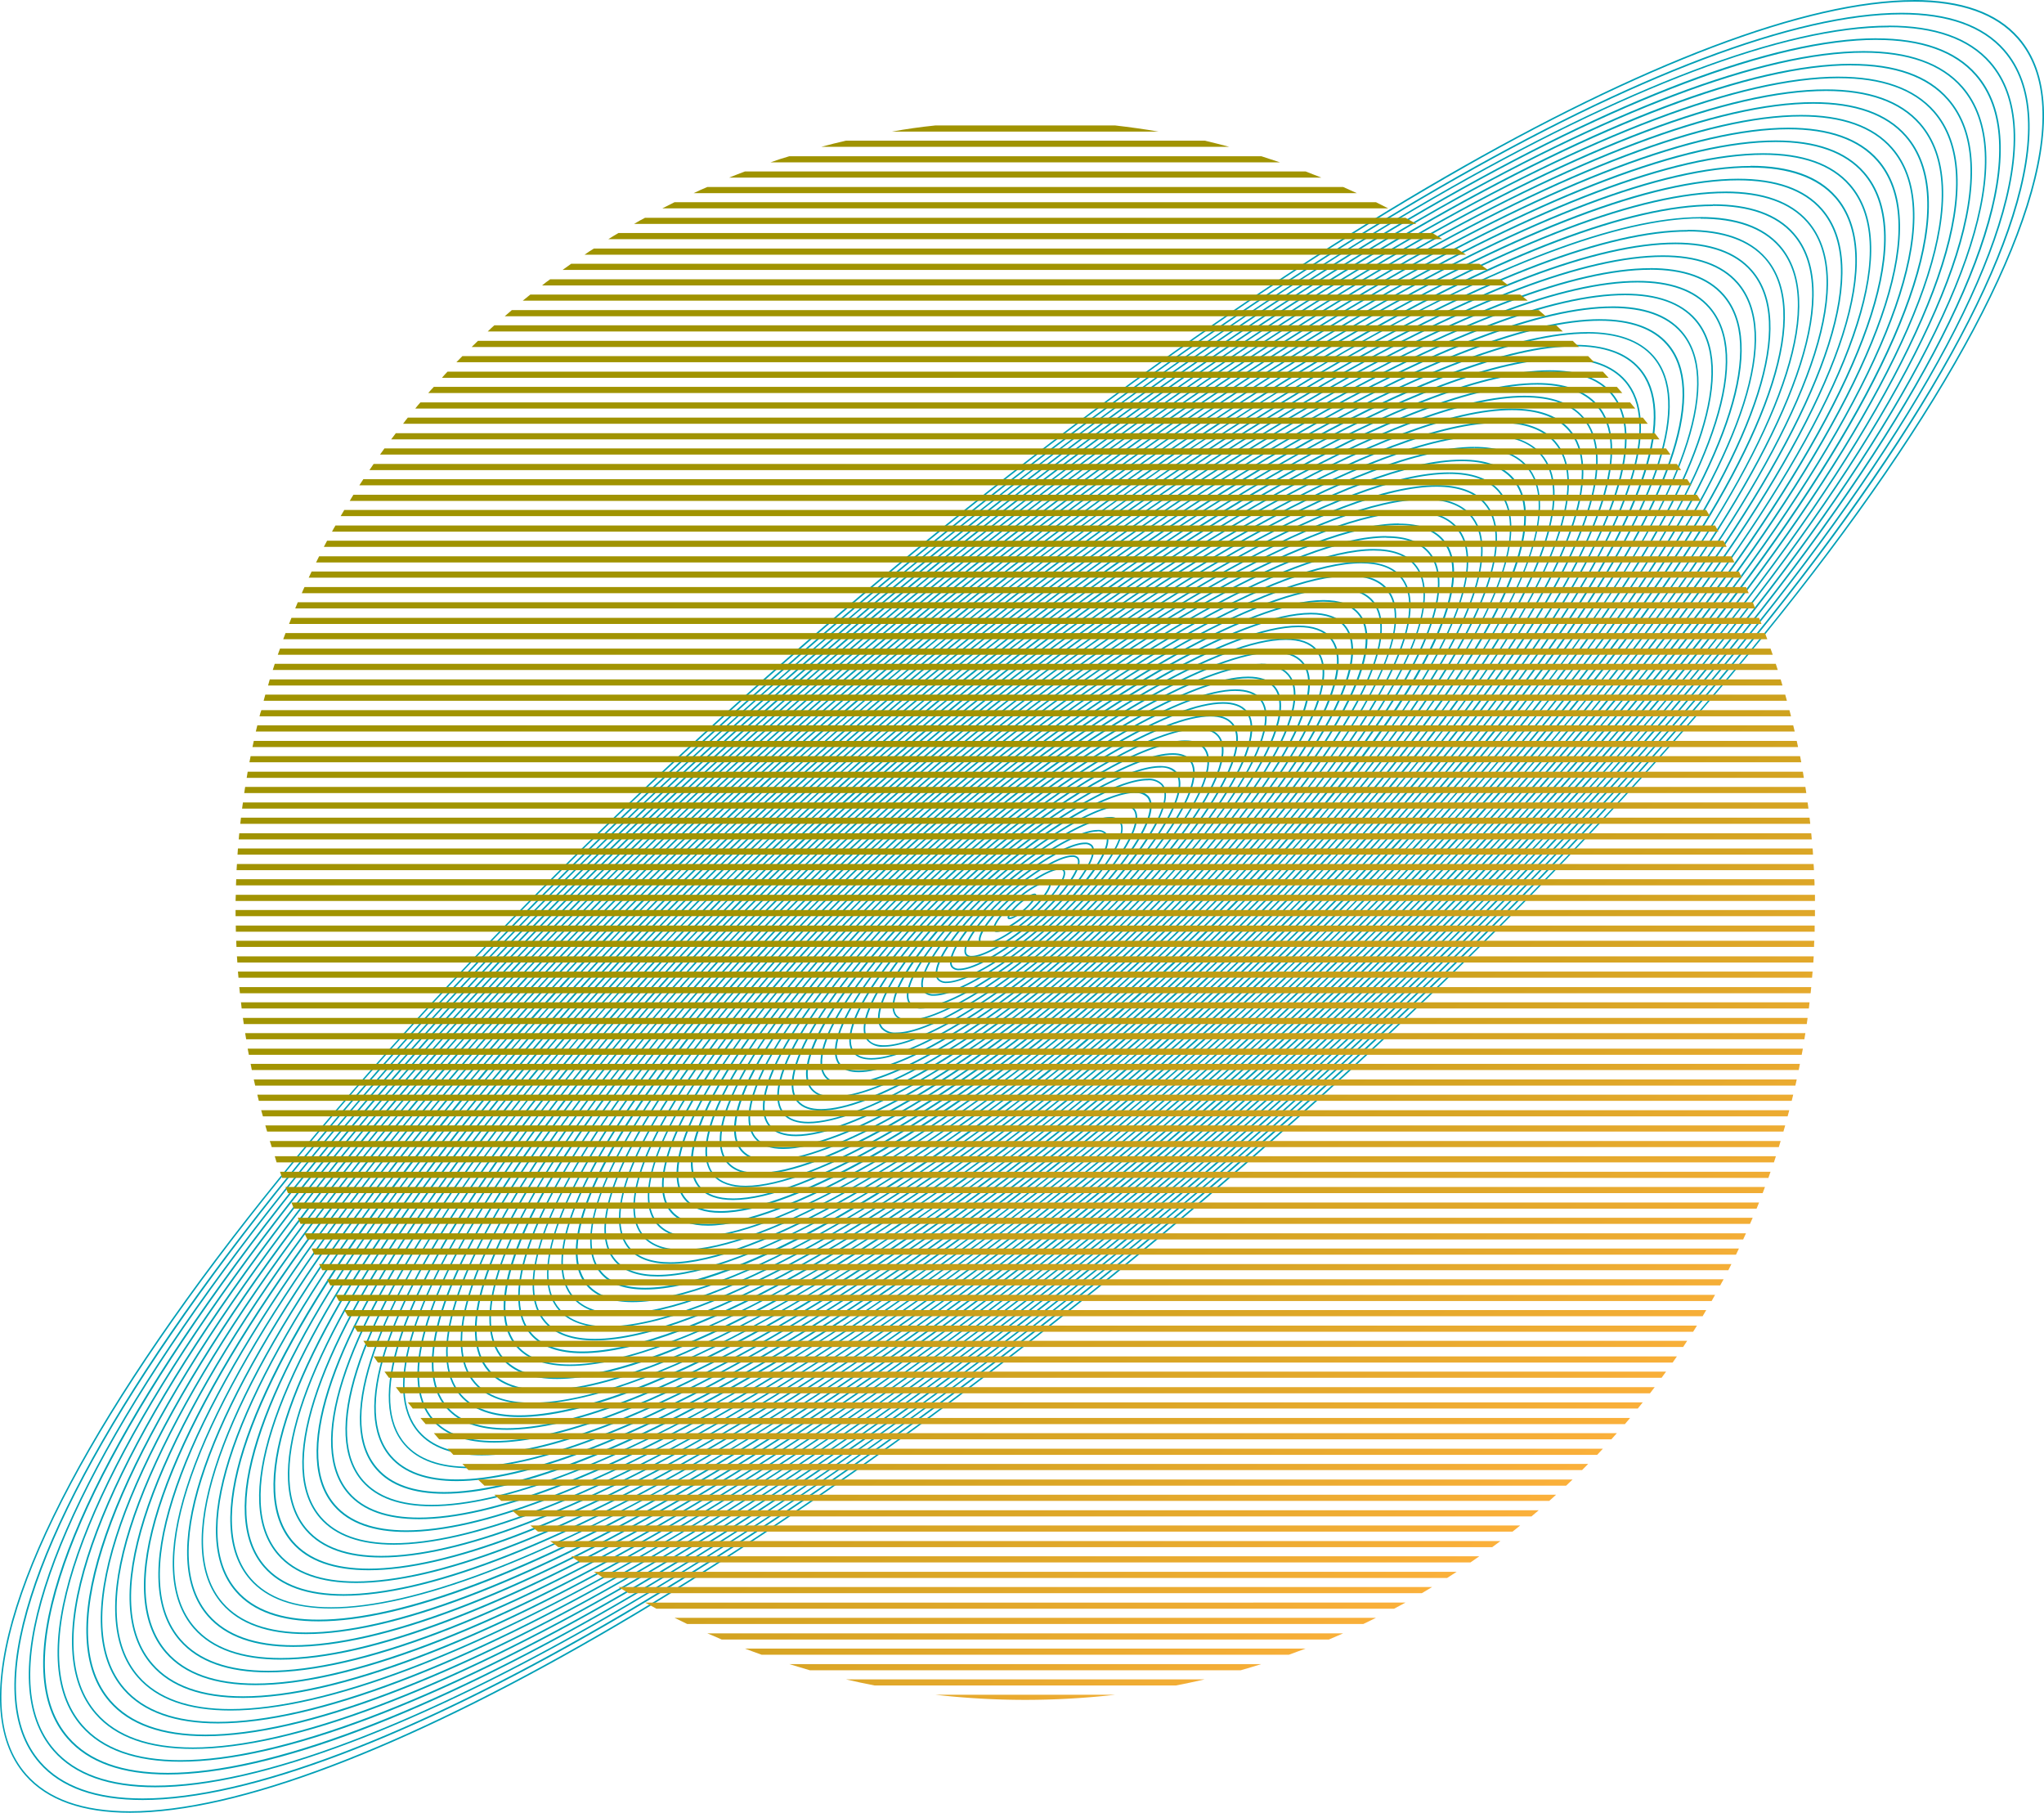 <svg xmlns="http://www.w3.org/2000/svg" xmlns:xlink="http://www.w3.org/1999/xlink" width="597.91" height="530.16" viewBox="0 0 597.91 530.16"><defs><style>.cls-1{isolation:isolate;}.cls-2{mix-blend-mode:multiply;}.cls-3{fill:#009fb6;}.cls-4{fill:url(#名称未設定グラデーション_25);}.cls-5{fill:url(#名称未設定グラデーション_25-2);}.cls-6{fill:url(#名称未設定グラデーション_25-3);}.cls-7{fill:url(#名称未設定グラデーション_25-4);}.cls-8{fill:url(#名称未設定グラデーション_25-5);}.cls-9{fill:url(#名称未設定グラデーション_25-6);}.cls-10{fill:url(#名称未設定グラデーション_25-7);}.cls-11{fill:url(#名称未設定グラデーション_25-8);}.cls-12{fill:url(#名称未設定グラデーション_25-9);}.cls-13{fill:url(#名称未設定グラデーション_25-10);}.cls-14{fill:url(#名称未設定グラデーション_25-11);}.cls-15{fill:url(#名称未設定グラデーション_25-12);}.cls-16{fill:url(#名称未設定グラデーション_25-13);}.cls-17{fill:url(#名称未設定グラデーション_25-14);}.cls-18{fill:url(#名称未設定グラデーション_25-15);}.cls-19{fill:url(#名称未設定グラデーション_25-16);}.cls-20{fill:url(#名称未設定グラデーション_25-17);}.cls-21{fill:url(#名称未設定グラデーション_25-18);}.cls-22{fill:url(#名称未設定グラデーション_25-19);}.cls-23{fill:url(#名称未設定グラデーション_25-20);}.cls-24{fill:url(#名称未設定グラデーション_25-21);}.cls-25{fill:url(#名称未設定グラデーション_25-22);}.cls-26{fill:url(#名称未設定グラデーション_25-23);}.cls-27{fill:url(#名称未設定グラデーション_25-24);}.cls-28{fill:url(#名称未設定グラデーション_25-25);}.cls-29{fill:url(#名称未設定グラデーション_25-26);}.cls-30{fill:url(#名称未設定グラデーション_25-27);}.cls-31{fill:url(#名称未設定グラデーション_25-28);}.cls-32{fill:url(#名称未設定グラデーション_25-29);}.cls-33{fill:url(#名称未設定グラデーション_25-30);}.cls-34{fill:url(#名称未設定グラデーション_25-31);}.cls-35{fill:url(#名称未設定グラデーション_25-32);}.cls-36{fill:url(#名称未設定グラデーション_25-33);}.cls-37{fill:url(#名称未設定グラデーション_25-34);}.cls-38{fill:url(#名称未設定グラデーション_25-35);}.cls-39{fill:url(#名称未設定グラデーション_25-36);}.cls-40{fill:url(#名称未設定グラデーション_25-37);}.cls-41{fill:url(#名称未設定グラデーション_25-38);}.cls-42{fill:url(#名称未設定グラデーション_25-39);}.cls-43{fill:url(#名称未設定グラデーション_25-40);}.cls-44{fill:url(#名称未設定グラデーション_25-41);}.cls-45{fill:url(#名称未設定グラデーション_25-42);}.cls-46{fill:url(#名称未設定グラデーション_25-43);}.cls-47{fill:url(#名称未設定グラデーション_25-44);}.cls-48{fill:url(#名称未設定グラデーション_25-45);}.cls-49{fill:url(#名称未設定グラデーション_25-46);}.cls-50{fill:url(#名称未設定グラデーション_25-47);}.cls-51{fill:url(#名称未設定グラデーション_25-48);}.cls-52{fill:url(#名称未設定グラデーション_25-49);}.cls-53{fill:url(#名称未設定グラデーション_25-50);}.cls-54{fill:url(#名称未設定グラデーション_25-51);}.cls-55{fill:url(#名称未設定グラデーション_25-52);}.cls-56{fill:url(#名称未設定グラデーション_25-53);}.cls-57{fill:url(#名称未設定グラデーション_25-54);}.cls-58{fill:url(#名称未設定グラデーション_25-55);}.cls-59{fill:url(#名称未設定グラデーション_25-56);}.cls-60{fill:url(#名称未設定グラデーション_25-57);}.cls-61{fill:url(#名称未設定グラデーション_25-58);}.cls-62{fill:url(#名称未設定グラデーション_25-59);}.cls-63{fill:url(#名称未設定グラデーション_25-60);}.cls-64{fill:url(#名称未設定グラデーション_25-61);}.cls-65{fill:url(#名称未設定グラデーション_25-62);}.cls-66{fill:url(#名称未設定グラデーション_25-63);}.cls-67{fill:url(#名称未設定グラデーション_25-64);}.cls-68{fill:url(#名称未設定グラデーション_25-65);}.cls-69{fill:url(#名称未設定グラデーション_25-66);}.cls-70{fill:url(#名称未設定グラデーション_25-67);}.cls-71{fill:url(#名称未設定グラデーション_25-68);}.cls-72{fill:url(#名称未設定グラデーション_25-69);}.cls-73{fill:url(#名称未設定グラデーション_25-70);}.cls-74{fill:url(#名称未設定グラデーション_25-71);}.cls-75{fill:url(#名称未設定グラデーション_25-72);}.cls-76{fill:url(#名称未設定グラデーション_25-73);}.cls-77{fill:url(#名称未設定グラデーション_25-74);}.cls-78{fill:url(#名称未設定グラデーション_25-75);}.cls-79{fill:url(#名称未設定グラデーション_25-76);}.cls-80{fill:url(#名称未設定グラデーション_25-77);}.cls-81{fill:url(#名称未設定グラデーション_25-78);}.cls-82{fill:url(#名称未設定グラデーション_25-79);}.cls-83{fill:url(#名称未設定グラデーション_25-80);}.cls-84{fill:url(#名称未設定グラデーション_25-81);}.cls-85{fill:url(#名称未設定グラデーション_25-82);}.cls-86{fill:url(#名称未設定グラデーション_25-83);}.cls-87{fill:url(#名称未設定グラデーション_25-84);}.cls-88{fill:url(#名称未設定グラデーション_25-85);}.cls-89{fill:url(#名称未設定グラデーション_25-86);}.cls-90{fill:url(#名称未設定グラデーション_25-87);}.cls-91{fill:url(#名称未設定グラデーション_25-88);}.cls-92{fill:url(#名称未設定グラデーション_25-89);}.cls-93{fill:url(#名称未設定グラデーション_25-90);}.cls-94{fill:url(#名称未設定グラデーション_25-91);}.cls-95{fill:url(#名称未設定グラデーション_25-92);}.cls-96{fill:url(#名称未設定グラデーション_25-93);}.cls-97{fill:url(#名称未設定グラデーション_25-94);}.cls-98{fill:url(#名称未設定グラデーション_25-95);}.cls-99{fill:url(#名称未設定グラデーション_25-96);}.cls-100{fill:url(#名称未設定グラデーション_25-97);}.cls-101{fill:url(#名称未設定グラデーション_25-98);}.cls-102{fill:url(#名称未設定グラデーション_25-99);}.cls-103{fill:url(#名称未設定グラデーション_25-100);}.cls-104{fill:url(#名称未設定グラデーション_25-101);}.cls-105{fill:url(#名称未設定グラデーション_25-102);}.cls-106{fill:url(#名称未設定グラデーション_25-103);}</style><linearGradient id="名称未設定グラデーション_25" x1="458.87" y1="465.42" x2="165.85" y2="108.21" gradientUnits="userSpaceOnUse"><stop offset="0" stop-color="#fbb03b"/><stop offset="0.58" stop-color="#a39402"/><stop offset="1" stop-color="#9f9300"/></linearGradient><linearGradient id="名称未設定グラデーション_25-2" x1="461.08" y1="463.61" x2="168.06" y2="106.41" xlink:href="#名称未設定グラデーション_25"/><linearGradient id="名称未設定グラデーション_25-3" x1="474.25" y1="452.8" x2="181.23" y2="95.6" xlink:href="#名称未設定グラデーション_25"/><linearGradient id="名称未設定グラデーション_25-4" x1="454.48" y1="469.02" x2="161.46" y2="111.81" xlink:href="#名称未設定グラデーション_25"/><linearGradient id="名称未設定グラデーション_25-5" x1="467.66" y1="458.21" x2="174.64" y2="101.01" xlink:href="#名称未設定グラデーション_25"/><linearGradient id="名称未設定グラデーション_25-6" x1="469.86" y1="456.4" x2="176.84" y2="99.2" xlink:href="#名称未設定グラデーション_25"/><linearGradient id="名称未設定グラデーション_25-7" x1="463.27" y1="461.81" x2="170.25" y2="104.61" xlink:href="#名称未設定グラデーション_25"/><linearGradient id="名称未設定グラデーション_25-8" x1="472.06" y1="454.6" x2="179.03" y2="97.4" xlink:href="#名称未設定グラデーション_25"/><linearGradient id="名称未設定グラデーション_25-9" x1="465.46" y1="460.01" x2="172.44" y2="102.81" xlink:href="#名称未設定グラデーション_25"/><linearGradient id="名称未設定グラデーション_25-10" x1="456.68" y1="467.22" x2="163.66" y2="110.01" xlink:href="#名称未設定グラデーション_25"/><linearGradient id="名称未設定グラデーション_25-11" x1="436.92" y1="483.43" x2="143.89" y2="126.23" xlink:href="#名称未設定グラデーション_25"/><linearGradient id="名称未設定グラデーション_25-12" x1="441.31" y1="479.82" x2="148.29" y2="122.62" xlink:href="#名称未設定グラデーション_25"/><linearGradient id="名称未設定グラデーション_25-13" x1="439.11" y1="481.63" x2="146.09" y2="124.43" xlink:href="#名称未設定グラデーション_25"/><linearGradient id="名称未設定グラデーション_25-14" x1="434.72" y1="485.23" x2="141.7" y2="128.02" xlink:href="#名称未設定グラデーション_25"/><linearGradient id="名称未設定グラデーション_25-15" x1="450.09" y1="472.62" x2="157.07" y2="115.42" xlink:href="#名称未設定グラデーション_25"/><linearGradient id="名称未設定グラデーション_25-16" x1="447.89" y1="474.42" x2="154.87" y2="117.22" xlink:href="#名称未設定グラデーション_25"/><linearGradient id="名称未設定グラデーション_25-17" x1="443.51" y1="478.02" x2="150.48" y2="120.82" xlink:href="#名称未設定グラデーション_25"/><linearGradient id="名称未設定グラデーション_25-18" x1="452.29" y1="470.82" x2="159.27" y2="113.61" xlink:href="#名称未設定グラデーション_25"/><linearGradient id="名称未設定グラデーション_25-19" x1="445.7" y1="476.22" x2="152.68" y2="119.02" xlink:href="#名称未設定グラデーション_25"/><linearGradient id="名称未設定グラデーション_25-20" x1="513.75" y1="420.4" x2="220.72" y2="63.2" xlink:href="#名称未設定グラデーション_25"/><linearGradient id="名称未設定グラデーション_25-21" x1="504.98" y1="427.59" x2="211.96" y2="70.39" xlink:href="#名称未設定グラデーション_25"/><linearGradient id="名称未設定グラデーション_25-22" x1="507.17" y1="425.8" x2="214.15" y2="68.59" xlink:href="#名称未設定グラデーション_25"/><linearGradient id="名称未設定グラデーション_25-23" x1="502.78" y1="429.4" x2="209.76" y2="72.19" xlink:href="#名称未設定グラデーション_25"/><linearGradient id="名称未設定グラデーション_25-24" x1="500.59" y1="431.2" x2="207.56" y2="73.99" xlink:href="#名称未設定グラデーション_25"/><linearGradient id="名称未設定グラデーション_25-25" x1="515.93" y1="418.61" x2="222.91" y2="61.4" xlink:href="#名称未設定グラデーション_25"/><linearGradient id="名称未設定グラデーション_25-26" x1="498.39" y1="433" x2="205.37" y2="75.79" xlink:href="#名称未設定グラデーション_25"/><linearGradient id="名称未設定グラデーション_25-27" x1="509.36" y1="424" x2="216.34" y2="66.79" xlink:href="#名称未設定グラデーション_25"/><linearGradient id="名称未設定グラデーション_25-28" x1="518.12" y1="416.81" x2="225.1" y2="59.61" xlink:href="#名称未設定グラデーション_25"/><linearGradient id="名称未設定グラデーション_25-29" x1="511.55" y1="422.2" x2="218.53" y2="65" xlink:href="#名称未設定グラデーション_25"/><linearGradient id="名称未設定グラデーション_25-30" x1="432.53" y1="487.03" x2="139.51" y2="129.82" xlink:href="#名称未設定グラデーション_25"/><linearGradient id="名称未設定グラデーション_25-31" x1="496.2" y1="434.8" x2="203.18" y2="77.59" xlink:href="#名称未設定グラデーション_25"/><linearGradient id="名称未設定グラデーション_25-32" x1="483.03" y1="445.6" x2="190.01" y2="88.39" xlink:href="#名称未設定グラデーション_25"/><linearGradient id="名称未設定グラデーション_25-33" x1="480.84" y1="447.4" x2="187.82" y2="90.19" xlink:href="#名称未設定グラデーション_25"/><linearGradient id="名称未設定グラデーション_25-34" x1="478.64" y1="449.2" x2="185.62" y2="92" xlink:href="#名称未設定グラデーション_25"/><linearGradient id="名称未設定グラデーション_25-35" x1="485.23" y1="443.8" x2="192.2" y2="86.6" xlink:href="#名称未設定グラデーション_25"/><linearGradient id="名称未設定グラデーション_25-36" x1="494.01" y1="436.59" x2="200.99" y2="79.39" xlink:href="#名称未設定グラデーション_25"/><linearGradient id="名称未設定グラデーション_25-37" x1="487.42" y1="442" x2="194.4" y2="84.8" xlink:href="#名称未設定グラデーション_25"/><linearGradient id="名称未設定グラデーション_25-38" x1="491.82" y1="438.39" x2="198.8" y2="81.19" xlink:href="#名称未設定グラデーション_25"/><linearGradient id="名称未設定グラデーション_25-39" x1="489.62" y1="440.2" x2="196.6" y2="82.99" xlink:href="#名称未設定グラデーション_25"/><linearGradient id="名称未設定グラデーション_25-40" x1="476.44" y1="451.01" x2="183.42" y2="93.8" xlink:href="#名称未設定グラデーション_25"/><linearGradient id="名称未設定グラデーション_25-41" x1="375.44" y1="533.83" x2="82.42" y2="176.63" xlink:href="#名称未設定グラデーション_25"/><linearGradient id="名称未設定グラデーション_25-42" x1="373.23" y1="535.64" x2="80.21" y2="178.43" xlink:href="#名称未設定グラデーション_25"/><linearGradient id="名称未設定グラデーション_25-43" x1="377.54" y1="531.89" x2="84.52" y2="174.68" xlink:href="#名称未設定グラデーション_25"/><linearGradient id="名称未設定グラデーション_25-44" x1="371.04" y1="537.47" x2="78.02" y2="180.26" xlink:href="#名称未設定グラデーション_25"/><linearGradient id="名称未設定グラデーション_25-45" x1="386.49" y1="524.8" x2="93.47" y2="167.59" xlink:href="#名称未設定グラデーション_25"/><linearGradient id="名称未設定グラデーション_25-46" x1="384.28" y1="526.61" x2="91.26" y2="169.4" xlink:href="#名称未設定グラデーション_25"/><linearGradient id="名称未設定グラデーション_25-47" x1="368.83" y1="539.28" x2="75.81" y2="182.07" xlink:href="#名称未設定グラデーション_25"/><linearGradient id="名称未設定グラデーション_25-48" x1="379.87" y1="530.23" x2="86.85" y2="173.02" xlink:href="#名称未設定グラデーション_25"/><linearGradient id="名称未設定グラデーション_25-49" x1="382.07" y1="528.42" x2="89.05" y2="171.21" xlink:href="#名称未設定グラデーション_25"/><linearGradient id="名称未設定グラデーション_25-50" x1="355.6" y1="550.14" x2="62.57" y2="192.93" xlink:href="#名称未設定グラデーション_25"/><linearGradient id="名称未設定グラデーション_25-51" x1="366.63" y1="541.09" x2="73.61" y2="183.88" xlink:href="#名称未設定グラデーション_25"/><linearGradient id="名称未設定グラデーション_25-52" x1="351.18" y1="553.76" x2="58.16" y2="196.55" xlink:href="#名称未設定グラデーション_25"/><linearGradient id="名称未設定グラデーション_25-53" x1="388.69" y1="522.99" x2="95.67" y2="165.78" xlink:href="#名称未設定グラデーション_25"/><linearGradient id="名称未設定グラデーション_25-54" x1="348.98" y1="555.57" x2="55.95" y2="198.36" xlink:href="#名称未設定グラデーション_25"/><linearGradient id="名称未設定グラデーション_25-55" x1="353.39" y1="551.95" x2="60.37" y2="194.74" xlink:href="#名称未設定グラデーション_25"/><linearGradient id="名称未設定グラデーション_25-56" x1="364.42" y1="542.9" x2="71.4" y2="185.69" xlink:href="#名称未設定グラデーション_25"/><linearGradient id="名称未設定グラデーション_25-57" x1="362.22" y1="544.71" x2="69.19" y2="187.5" xlink:href="#名称未設定グラデーション_25"/><linearGradient id="名称未設定グラデーション_25-58" x1="357.8" y1="548.33" x2="64.78" y2="191.12" xlink:href="#名称未設定グラデーション_25"/><linearGradient id="名称未設定グラデーション_25-59" x1="360.01" y1="546.52" x2="66.99" y2="189.31" xlink:href="#名称未設定グラデーション_25"/><linearGradient id="名称未設定グラデーション_25-60" x1="428.14" y1="490.63" x2="135.11" y2="133.43" xlink:href="#名称未設定グラデーション_25"/><linearGradient id="名称未設定グラデーション_25-61" x1="414.98" y1="501.43" x2="121.96" y2="144.22" xlink:href="#名称未設定グラデーション_25"/><linearGradient id="名称未設定グラデーション_25-62" x1="419.36" y1="497.83" x2="126.34" y2="140.62" xlink:href="#名称未設定グラデーション_25"/><linearGradient id="名称未設定グラデーション_25-63" x1="417.17" y1="499.62" x2="124.15" y2="142.42" xlink:href="#名称未設定グラデーション_25"/><linearGradient id="名称未設定グラデーション_25-64" x1="410.59" y1="505.03" x2="117.57" y2="147.82" xlink:href="#名称未設定グラデーション_25"/><linearGradient id="名称未設定グラデーション_25-65" x1="412.78" y1="503.23" x2="119.76" y2="146.02" xlink:href="#名称未設定グラデーション_25"/><linearGradient id="名称未設定グラデーション_25-66" x1="430.34" y1="488.83" x2="137.31" y2="131.62" xlink:href="#名称未設定グラデーション_25"/><linearGradient id="名称未設定グラデーション_25-67" x1="425.94" y1="492.43" x2="132.92" y2="135.23" xlink:href="#名称未設定グラデーション_25"/><linearGradient id="名称未設定グラデーション_25-68" x1="421.56" y1="496.03" x2="128.53" y2="138.83" xlink:href="#名称未設定グラデーション_25"/><linearGradient id="名称未設定グラデーション_25-69" x1="390.89" y1="521.18" x2="97.87" y2="163.98" xlink:href="#名称未設定グラデーション_25"/><linearGradient id="名称未設定グラデーション_25-70" x1="423.75" y1="494.23" x2="130.73" y2="137.03" xlink:href="#名称未設定グラデーション_25"/><linearGradient id="名称未設定グラデーション_25-71" x1="395.26" y1="517.6" x2="102.24" y2="160.39" xlink:href="#名称未設定グラデーション_25"/><linearGradient id="名称未設定グラデーション_25-72" x1="397.45" y1="515.8" x2="104.43" y2="158.6" xlink:href="#名称未設定グラデーション_25"/><linearGradient id="名称未設定グラデーション_25-73" x1="399.64" y1="514.01" x2="106.62" y2="156.8" xlink:href="#名称未設定グラデーション_25"/><linearGradient id="名称未設定グラデーション_25-74" x1="393.08" y1="519.39" x2="100.06" y2="162.19" xlink:href="#名称未設定グラデーション_25"/><linearGradient id="名称未設定グラデーション_25-75" x1="401.83" y1="512.21" x2="108.81" y2="155.01" xlink:href="#名称未設定グラデーション_25"/><linearGradient id="名称未設定グラデーション_25-76" x1="406.21" y1="508.62" x2="113.18" y2="151.42" xlink:href="#名称未設定グラデーション_25"/><linearGradient id="名称未設定グラデーション_25-77" x1="404.02" y1="510.42" x2="110.99" y2="153.21" xlink:href="#名称未設定グラデーション_25"/><linearGradient id="名称未設定グラデーション_25-78" x1="408.4" y1="506.82" x2="115.37" y2="149.62" xlink:href="#名称未設定グラデーション_25"/><linearGradient id="名称未設定グラデーション_25-79" x1="570.96" y1="373.47" x2="277.94" y2="16.27" xlink:href="#名称未設定グラデーション_25"/><linearGradient id="名称未設定グラデーション_25-80" x1="535.65" y1="402.43" x2="242.63" y2="45.23" xlink:href="#名称未設定グラデーション_25"/><linearGradient id="名称未設定グラデーション_25-81" x1="533.45" y1="404.24" x2="240.42" y2="47.04" xlink:href="#名称未設定グラデーション_25"/><linearGradient id="名称未設定グラデーション_25-82" x1="562.13" y1="380.71" x2="269.11" y2="23.51" xlink:href="#名称未設定グラデーション_25"/><linearGradient id="名称未設定グラデーション_25-83" x1="526.88" y1="409.63" x2="233.86" y2="52.42" xlink:href="#名称未設定グラデーション_25"/><linearGradient id="名称未設定グラデーション_25-84" x1="559.93" y1="382.52" x2="266.9" y2="25.32" xlink:href="#名称未設定グラデーション_25"/><linearGradient id="名称未設定グラデーション_25-85" x1="564.34" y1="378.9" x2="271.32" y2="21.7" xlink:href="#名称未設定グラデーション_25"/><linearGradient id="名称未設定グラデーション_25-86" x1="522.5" y1="413.22" x2="229.48" y2="56.02" xlink:href="#名称未設定グラデーション_25"/><linearGradient id="名称未設定グラデーション_25-87" x1="555.51" y1="386.14" x2="262.49" y2="28.94" xlink:href="#名称未設定グラデーション_25"/><linearGradient id="名称未設定グラデーション_25-88" x1="542.27" y1="397" x2="249.25" y2="39.8" xlink:href="#名称未設定グラデーション_25"/><linearGradient id="名称未設定グラデーション_25-89" x1="573.17" y1="371.66" x2="280.14" y2="14.46" xlink:href="#名称未設定グラデーション_25"/><linearGradient id="名称未設定グラデーション_25-90" x1="531.25" y1="406.04" x2="238.23" y2="48.84" xlink:href="#名称未設定グラデーション_25"/><linearGradient id="名称未設定グラデーション_25-91" x1="524.69" y1="411.42" x2="231.67" y2="54.22" xlink:href="#名称未設定グラデーション_25"/><linearGradient id="名称未設定グラデーション_25-92" x1="551.1" y1="389.76" x2="258.08" y2="32.56" xlink:href="#名称未設定グラデーション_25"/><linearGradient id="名称未設定グラデーション_25-93" x1="553.31" y1="387.95" x2="260.28" y2="30.75" xlink:href="#名称未設定グラデーション_25"/><linearGradient id="名称未設定グラデーション_25-94" x1="540.07" y1="398.81" x2="247.04" y2="41.61" xlink:href="#名称未設定グラデーション_25"/><linearGradient id="名称未設定グラデーション_25-95" x1="557.72" y1="384.33" x2="264.7" y2="27.13" xlink:href="#名称未設定グラデーション_25"/><linearGradient id="名称未設定グラデーション_25-96" x1="529.07" y1="407.83" x2="236.05" y2="50.63" xlink:href="#名称未設定グラデーション_25"/><linearGradient id="名称未設定グラデーション_25-97" x1="544.48" y1="395.19" x2="251.46" y2="37.99" xlink:href="#名称未設定グラデーション_25"/><linearGradient id="名称未設定グラデーション_25-98" x1="566.55" y1="377.09" x2="273.52" y2="19.89" xlink:href="#名称未設定グラデーション_25"/><linearGradient id="名称未設定グラデーション_25-99" x1="568.75" y1="375.28" x2="275.73" y2="18.08" xlink:href="#名称未設定グラデーション_25"/><linearGradient id="名称未設定グラデーション_25-100" x1="548.89" y1="391.57" x2="255.87" y2="34.37" xlink:href="#名称未設定グラデーション_25"/><linearGradient id="名称未設定グラデーション_25-101" x1="537.86" y1="400.62" x2="244.84" y2="43.42" xlink:href="#名称未設定グラデーション_25"/><linearGradient id="名称未設定グラデーション_25-102" x1="520.31" y1="415.02" x2="227.29" y2="57.81" xlink:href="#名称未設定グラデーション_25"/><linearGradient id="名称未設定グラデーション_25-103" x1="546.69" y1="393.38" x2="253.66" y2="36.18" xlink:href="#名称未設定グラデーション_25"/></defs><title> saturn</title><g class="cls-1"><g id="レイヤー_1" data-name="レイヤー 1"><g class="cls-2"><path class="cls-3" d="M574.94,19c13.86,0,24.07,3.65,30.34,10.85,8.75,10,9.61,26.47,2.56,48.82-6.85,21.71-20.83,48-41.55,78.23-42.64,62.14-109,133.75-187,201.65-64.16,55.91-129.59,103.65-189.2,138.07-28.68,16.55-55,29.4-78.22,38.19-23.52,8.91-43.29,13.42-58.77,13.42-13.85,0-24.06-3.65-30.33-10.85-8.75-10-9.61-26.46-2.56-48.82,6.85-21.71,20.83-48,41.55-78.23,42.64-62.13,109-133.75,187-201.64C312.92,152.76,378.35,105,438,70.59,466.63,54,493,41.19,516.17,32.4,539.7,23.5,559.47,19,574.94,19m0-.47c-62.87,0-194.2,74.53-326.49,189.8C87.27,348.75-13.8,496.06,22.45,537.67c6.5,7.46,17,11,30.69,11,62.87,0,194.21-74.53,326.5-189.8,161.17-140.44,262.25-287.74,226-329.36-6.49-7.45-17-11-30.69-11Z" transform="translate(-15.09 -18.51)"/><path class="cls-3" d="M571.28,22.25v.47c13.65,0,23.71,3.59,29.89,10.69,8.63,9.9,9.47,26.09,2.52,48.13-6.75,21.4-20.53,47.35-41,77.12-42,61.26-107.5,131.87-184.32,198.81-63.26,55.12-127.76,102.19-186.54,136.12-28.27,16.32-54.21,29-77.11,37.66C91.57,540,72.07,544.48,56.82,544.48c-13.66,0-23.72-3.6-29.91-10.7-8.62-9.89-9.47-26.09-2.52-48.12,6.76-21.41,20.54-47.35,41-77.13,42-61.26,107.49-131.86,184.32-198.8,63.25-55.12,127.75-102.19,186.53-136.12,28.27-16.32,54.22-29,77.12-37.66,23.19-8.78,42.68-13.23,57.94-13.23v-.47m0,0c-62,0-191.48,73.49-321.9,187.12C90.47,347.83-9.19,493.06,26.56,534.09c6.41,7.35,16.72,10.85,30.26,10.85,62,0,191.48-73.48,321.9-187.12C537.62,219.36,637.27,74.13,601.53,33.1c-6.41-7.35-16.72-10.85-30.26-10.85Z" transform="translate(-15.09 -18.51)"/><path class="cls-3" d="M567.6,26.45C581.06,26.45,591,30,597.07,37c8.49,9.75,9.33,25.71,2.48,47.43-6.66,21.1-20.24,46.67-40.38,76-41.44,60.39-106,130-181.69,196-62.35,54.33-125.94,100.73-183.87,134.18-27.87,16.09-53.44,28.57-76,37.12-22.86,8.65-42.07,13-57.11,13C47,540.74,37.11,537.2,31,530.2c-8.5-9.75-9.33-25.71-2.48-47.43,6.66-21.09,20.24-46.67,40.38-76,41.43-60.39,106-130,181.68-196C313,156.45,376.54,110.05,434.48,76.61c27.86-16.09,53.44-28.58,76-37.12,22.86-8.65,42.08-13,57.12-13m0-.47c-61.11,0-188.74,72.43-317.31,184.45C93.66,346.91-4.57,490.07,30.67,530.51c6.31,7.25,16.48,10.7,29.82,10.7,61.1,0,188.74-72.43,317.3-184.45C534.42,220.28,632.65,77.12,597.42,36.68,591.1,29.43,580.94,26,567.6,26Z" transform="translate(-15.09 -18.51)"/><path class="cls-3" d="M563.93,29.71v.47c13.26,0,23,3.5,29,10.39,8.37,9.61,9.2,25.33,2.44,46.73-6.56,20.8-19.94,46-39.79,74.92-40.83,59.51-104.42,128.1-179,193.13-61.45,53.54-124.11,99.27-181.2,132.23C140.15,519.45,93.56,537,64.17,537c-13.27,0-23-3.49-29-10.38-8.38-9.62-9.2-25.34-2.45-46.74,6.56-20.79,20-46,39.79-74.92,40.84-59.51,104.43-128.1,179.06-193.12,61.44-53.54,124.1-99.27,181.2-132.23,55.21-31.88,101.8-49.43,131.19-49.44v-.47m0,0c-60.22,0-186,71.38-312.7,181.77C96.86,346,.05,487.08,34.77,526.93,41,534.08,51,537.48,64.17,537.48c60.22,0,186-71.39,312.7-181.78C531.23,221.2,628,80.11,593.31,40.26c-6.22-7.14-16.24-10.55-29.39-10.54Z" transform="translate(-15.09 -18.51)"/><path class="cls-3" d="M560.25,33.92c13.06,0,22.69,3.44,28.6,10.23,34,39-61.68,178.1-213.21,310.14C315.09,407,253.35,452.1,197.09,484.58,142.7,516,96.8,533.28,67.84,533.28c-13.07,0-22.69-3.45-28.61-10.23-34-39,61.69-178.11,213.22-310.14C313,160.15,374.74,115.1,431,82.62c54.4-31.41,100.3-48.7,129.26-48.7m0-.47c-59.33,0-183.27,70.33-308.11,179.1C100.05,345.08,4.67,484.09,38.88,523.35c6.13,7,16,10.39,29,10.39,59.33,0,183.27-70.33,308.1-179.1C528,222.12,623.42,83.11,589.2,43.84c-6.13-7-16-10.39-29-10.39Z" transform="translate(-15.09 -18.51)"/><path class="cls-3" d="M556.58,37.18v.47c12.87,0,22.34,3.39,28.16,10.07,8.13,9.33,8.93,24.59,2.37,45.35-6.36,20.18-19.36,44.64-38.61,72.71-39.64,57.76-101.36,124.33-173.79,187.44-59.64,52-120.46,96.35-175.87,128.35-53.58,30.93-98.8,48-127.33,48-12.87,0-22.34-3.39-28.17-10.07-8.12-9.33-8.92-24.58-2.37-45.35,6.37-20.18,19.36-44.64,38.62-72.71C119.22,343.65,180.94,277.08,253.37,214,313,162,373.83,117.62,429.25,85.63c53.58-30.94,98.8-48,127.32-48v-.47m0,0c-58.45,0-180.54,69.29-303.5,176.43C103.24,344.16,9.28,481.1,43,519.78,49,526.71,58.75,530,71.51,530,130,530,252.06,460.72,375,353.58,524.84,223,618.8,86.1,585.1,47.42c-6-6.94-15.76-10.24-28.53-10.24Z" transform="translate(-15.09 -18.51)"/><path class="cls-3" d="M552.9,41.38c12.67,0,22,3.34,27.74,9.92,8,9.18,8.78,24.21,2.33,44.66-6.27,19.87-19.07,44-38,71.6-39,56.89-99.82,122.45-171.15,184.6-58.74,51.19-118.64,94.9-173.21,126.4-52.77,30.47-97.3,47.25-125.39,47.25-12.67,0-22-3.34-27.74-9.92-8-9.18-8.79-24.21-2.33-44.66,6.27-19.87,19.06-44,38-71.6C122.18,342.74,183,277.18,254.3,215,313,163.85,372.93,120.14,427.51,88.63c52.77-30.47,97.3-47.25,125.39-47.25m0-.46c-57.56,0-177.8,68.23-298.91,173.76C106.44,343.24,13.9,478.1,47.09,516.2,53,523,62.62,526.28,75.19,526.28c57.56,0,177.8-68.23,298.91-173.76C521.65,224,614.18,89.09,581,51c-6-6.82-15.53-10.07-28.09-10.07Z" transform="translate(-15.09 -18.51)"/><path class="cls-3" d="M549.23,44.65v.47c12.47,0,21.66,3.28,27.3,9.76C609,92.1,517.6,225,372.86,351.1,315,401.5,256.06,444.53,202.32,475.56c-51.95,30-95.8,46.52-123.46,46.52-12.47,0-21.66-3.29-27.31-9.77C19.12,475.09,110.48,342.2,255.22,216.09,313.05,165.7,372,122.67,425.76,91.64c52-30,95.8-46.52,123.46-46.52v-.47m0,0c-56.68,0-175.07,67.19-294.31,171.09C109.63,342.32,18.52,475.11,51.2,512.62c5.86,6.72,15.28,9.92,27.66,9.92,56.68,0,175.07-67.19,294.31-171.08C518.45,224.87,609.57,92.08,576.88,54.57c-5.85-6.72-15.28-9.92-27.66-9.92Z" transform="translate(-15.09 -18.51)"/><path class="cls-3" d="M545.55,48.85c12.28,0,21.32,3.23,26.87,9.61C604.35,95.1,514.41,225.9,371.94,350,315,399.65,257,442,204.06,472.55c-51.14,29.53-94.3,45.79-121.52,45.79-12.28,0-21.32-3.23-26.88-9.61-7.75-8.89-8.51-23.45-2.26-43.26,6.08-19.26,18.48-42.61,36.87-69.4C128.1,340.93,187,277.39,256.14,217.15c56.94-49.61,115-92,167.88-122.51,51.15-29.53,94.31-45.79,121.53-45.79m0-.47c-55.79,0-172.33,66.14-289.71,168.42C112.83,341.41,23.14,472.12,55.31,509c5.76,6.62,15,9.77,27.23,9.77,55.79,0,172.32-66.13,289.71-168.41C515.26,225.79,605,95.07,572.78,58.15c-5.77-6.61-15-9.77-27.23-9.77Z" transform="translate(-15.09 -18.51)"/><path class="cls-3" d="M541.88,52.12v.46c12.08,0,21,3.19,26.44,9.46,7.62,8.75,8.37,23.07,2.22,42.57-6,19-18.19,41.93-36.28,68.3C497,227.17,439.06,289.7,371,349c-56,48.82-113.16,90.51-165.21,120.56C155.48,498.6,113,514.61,86.21,514.61c-12.08,0-21-3.18-26.44-9.46-7.63-8.75-8.37-23.07-2.22-42.57,6-18.95,18.18-41.93,36.27-68.29C131.05,340,189,277.49,257.07,218.21c56-48.82,113.15-90.5,165.21-120.56,50.33-29.06,92.8-45.06,119.59-45.07v-.46m0,0c-54.91,0-169.6,65.09-285.11,165.74C116,340.49,27.75,469.13,59.42,505.46c5.67,6.52,14.8,9.62,26.79,9.62,54.91,0,169.6-65.09,285.11-165.74C512.07,226.7,600.33,98.07,568.67,61.73c-5.68-6.51-14.8-9.62-26.8-9.61Z" transform="translate(-15.09 -18.51)"/><path class="cls-3" d="M538.2,56.32c11.88,0,20.63,3.13,26,9.3,30.91,35.47-56.17,162.11-194.12,282.3C315,396,258.76,437,207.55,466.54,158,495.13,116.24,510.87,89.89,510.87c-11.89,0-20.64-3.12-26-9.29C33,466.11,120.05,339.46,258,219.27c55.13-48,111.34-89.05,162.55-118.62,49.52-28.59,91.3-44.33,117.66-44.33m0-.47c-54,0-166.86,64-280.51,163.07C119.21,339.57,32.37,466.13,63.52,501.88c5.58,6.41,14.57,9.46,26.37,9.46,54,0,166.85-64,280.51-163.06,138.47-120.66,225.31-247.22,194.16-283C559,58.9,550,55.85,538.2,55.85Z" transform="translate(-15.09 -18.51)"/><path class="cls-3" d="M534.53,59.58v.47c11.68,0,20.29,3.08,25.57,9.14,30.4,34.89-55.25,159.45-190.93,277.67C315,394.11,259.67,434.45,209.29,463.53c-48.7,28.12-89.8,43.61-115.73,43.61-11.68,0-20.29-3.08-25.58-9.14-7.37-8.47-8.1-22.32-2.14-41.19,5.78-18.34,17.59-40.57,35.1-66.09,36-52.5,92.13-113,158-170.39,54.21-47.24,109.5-87.58,159.87-116.67,48.71-28.12,89.81-43.6,115.73-43.61v-.47m0,0c-53.13,0-164.13,63-275.91,160.4C122.41,338.65,37,463.14,67.63,498.31c5.49,6.3,14.33,9.3,25.93,9.3,53.14,0,164.13-63,275.92-160.39,136.2-118.68,221.62-243.17,191-278.33-5.5-6.31-14.33-9.31-25.94-9.31Z" transform="translate(-15.09 -18.51)"/><path class="cls-3" d="M530.85,63.79c11.49,0,19.95,3,25.15,9,7.25,8.32,8,22,2.1,40.5-5.68,18-17.3,39.89-34.51,65C488.16,229.88,433,289.39,368.25,345.8,314.93,392.26,260.56,431.93,211,460.53c-47.89,27.65-88.3,42.88-113.79,42.88-11.49,0-19.95-3-25.15-9-29.89-34.3,54.34-156.78,187.75-273,53.32-46.46,107.68-86.13,157.22-114.73C465,79,505.36,63.79,530.85,63.79m0-.47c-52.25,0-161.39,61.93-271.32,157.72C125.6,337.74,41.61,460.15,71.74,494.73c5.4,6.19,14.09,9.15,25.5,9.15,52.24,0,161.38-61.94,271.31-157.72C502.48,229.46,586.48,107,556.35,72.47c-5.4-6.2-14.09-9.15-25.5-9.15Z" transform="translate(-15.09 -18.51)"/><path class="cls-3" d="M527.18,67.05v.47c11.29,0,19.6,3,24.71,8.83,29.38,33.72-53.42,154.12-184.57,268.39-52.41,45.67-105.85,84.67-154.54,112.78C165.7,484.7,126,499.67,100.91,499.67c-11.29,0-19.61-3-24.71-8.83-7.13-8.18-7.83-21.57-2.07-39.8,5.59-17.72,17-39.22,33.93-63.88,34.82-50.75,89.06-109.25,152.7-164.71,52.41-45.66,105.85-84.66,154.55-112.78,47.08-27.18,86.81-42.15,111.86-42.15v-.47m0,0c-51.36,0-158.65,60.89-266.71,155.05C128.8,336.82,46.22,457.16,75.84,491.15c5.31,6.09,13.85,9,25.07,9,51.37,0,158.66-60.89,266.72-155C499.29,230.37,581.86,110,552.24,76c-5.31-6.09-13.85-9-25.07-9Z" transform="translate(-15.09 -18.51)"/><path class="cls-3" d="M523.5,71.25c11.1,0,19.27,2.92,24.28,8.68,28.87,33.13-52.5,151.45-181.38,263.75-51.51,44.88-104,83.21-151.89,110.84-46.26,26.71-85.3,41.42-109.92,41.42-11.1,0-19.27-2.92-24.29-8.68-28.87-33.13,52.5-151.45,181.39-263.75,51.51-44.88,104-83.21,151.88-110.84C459.84,86,498.88,71.25,523.5,71.25m0-.47c-50.48,0-155.91,59.84-262.12,152.38C132,335.9,50.84,454.16,80,487.57c5.22,6,13.62,8.84,24.64,8.84,50.47,0,155.91-59.84,262.12-152.38C496.1,231.29,577.24,113,548.14,79.62c-5.22-6-13.62-8.84-24.64-8.84Z" transform="translate(-15.09 -18.51)"/><path class="cls-3" d="M519.84,74.52V75c10.89,0,18.91,2.86,23.84,8.52,6.87,7.89,7.54,20.81,2,38.41-5.4,17.11-16.42,37.86-32.76,61.67-33.62,49-86,105.49-147.44,159-50.6,44.09-102.2,81.75-149.21,108.89-45.45,26.24-83.81,40.7-108,40.7-10.9,0-18.92-2.87-23.85-8.53-6.88-7.89-7.55-20.81-2-38.41,5.4-17.11,16.42-37.86,32.76-61.67,33.63-49,86-105.48,147.44-159,50.6-44.09,102.2-81.74,149.22-108.88,45.45-26.25,83.8-40.7,108-40.7l0-.47m0,0c-49.59,0-153.18,58.79-257.52,149.7C135.18,335,55.46,451.17,84.06,484c5.12,5.88,13.37,8.69,24.2,8.69,49.6,0,153.19-58.8,257.52-149.71C492.9,232.21,572.63,116,544,83.2c-5.13-5.88-13.37-8.68-24.21-8.68Z" transform="translate(-15.09 -18.51)"/><path class="cls-3" d="M516.15,78.72c10.7,0,18.58,2.81,23.42,8.37,27.85,32-50.66,146.12-175,254.47-49.7,43.31-100.38,80.29-146.55,107-44.64,25.77-82.31,40-106.06,40-10.71,0-18.59-2.81-23.42-8.36-27.85-32,50.66-146.12,175-254.48,49.7-43.3,100.37-80.29,146.55-106.94,44.64-25.78,82.3-40,106.06-40m0-.47c-48.7,0-150.44,57.74-252.92,147C138.38,334.07,60.08,448.18,88.16,480.41c5,5.78,13.14,8.53,23.78,8.53,48.7,0,150.44-57.73,252.92-147C489.71,233.13,568,119,539.92,86.78c-5-5.78-13.14-8.53-23.77-8.53Z" transform="translate(-15.09 -18.51)"/><path class="cls-3" d="M512.49,82v.47c10.49,0,18.22,2.77,23,8.22,6.63,7.6,7.28,20.06,1.92,37-5.2,16.5-15.83,36.51-31.58,59.47-32.43,47.25-82.92,101.71-142.17,153.34-48.8,42.52-98.55,78.82-143.89,105-43.82,25.3-80.81,39.24-104.13,39.24-10.5,0-18.24-2.76-23-8.21-6.62-7.61-7.27-20.06-1.92-37C95.91,423,106.54,403,122.29,380c32.42-47.26,82.91-101.72,142.17-153.35,48.79-42.51,98.54-78.82,143.88-105,43.83-25.31,80.81-39.24,104.14-39.25V82m0,0c-47.83,0-147.72,56.7-248.33,144.36C141.57,333.15,64.69,445.19,92.27,476.83c4.94,5.68,12.9,8.38,23.34,8.38,47.82,0,147.72-56.69,248.32-144.36C486.51,234,563.39,122,535.82,90.36c-5-5.68-12.9-8.38-23.34-8.38Z" transform="translate(-15.09 -18.51)"/><path class="cls-3" d="M508.8,86.19c10.31,0,17.9,2.71,22.56,8C558.19,125,482.53,235,362.7,339.44,314.81,381.17,266,416.81,221.48,442.5c-43,24.83-79.31,38.51-102.19,38.51-10.31,0-17.9-2.71-22.56-8.06-26.83-30.79,48.83-140.79,168.65-245.2,47.9-41.73,96.73-77.36,141.22-103,43-24.84,79.31-38.51,102.2-38.51m0-.47c-46.93,0-145,55.63-243.72,141.68C144.77,332.23,69.31,442.19,96.38,473.26c4.85,5.56,12.66,8.21,22.91,8.21,46.93,0,145-55.63,243.72-141.68C483.32,235,558.77,125,531.71,93.94c-4.85-5.57-12.66-8.22-22.91-8.22Z" transform="translate(-15.09 -18.51)"/><path class="cls-3" d="M505.14,89.45v.47c10.1,0,17.54,2.66,22.11,7.9C553.57,128,479.34,235.94,361.78,338.38c-47,40.94-94.9,75.9-138.55,101.11C181,463.85,145.42,477.27,123,477.27c-10.11,0-17.55-2.66-22.12-7.9-26.32-30.21,47.91-138.12,165.47-240.56,47-40.94,94.89-75.9,138.55-101.1,42.2-24.37,77.81-37.79,100.27-37.79v-.47m0,0c-46.06,0-142.25,54.59-239.13,139C148,331.31,73.93,439.2,100.48,469.68c4.76,5.46,12.42,8.06,22.48,8.06,46.05,0,142.24-54.59,239.13-139C480.13,235.88,554.16,128,527.6,97.52c-4.76-5.47-12.42-8.07-22.47-8.07Z" transform="translate(-15.09 -18.51)"/><path class="cls-3" d="M501.45,93.65c9.91,0,17.21,2.61,21.69,7.75C549,131,476.15,236.86,360.85,337.32c-46.08,40.15-93.07,74.45-135.88,99.16-41.39,23.9-76.31,37.06-98.34,37.06-9.91,0-17.21-2.61-21.69-7.75-25.81-29.62,47-135.45,162.29-235.92,46.09-40.15,93.08-74.44,135.89-99.16,41.39-23.9,76.31-37.06,98.33-37.06m0-.46c-45.16,0-139.5,53.53-234.53,136.33C151.15,330.4,78.55,436.21,104.59,466.1c4.67,5.36,12.18,7.91,22,7.91,45.17,0,139.51-53.54,234.53-136.34C476.93,236.8,549.54,131,523.49,101.09c-4.66-5.35-12.18-7.9-22-7.9Z" transform="translate(-15.09 -18.51)"/><path class="cls-3" d="M497.79,96.92v.47c9.71,0,16.85,2.55,21.24,7.59,6.13,7,6.73,18.55,1.78,34.25C516,154.5,506.15,173,491.56,194.28c-30,43.75-76.76,94.17-131.63,142-45.18,39.37-91.24,73-133.22,97.22-40.58,23.42-74.81,36.33-96.4,36.33-9.72,0-16.87-2.56-21.26-7.6-25.3-29,46.07-132.79,159.11-231.28,45.17-39.36,91.24-73,133.21-97.21,40.58-23.43,74.82-36.33,96.41-36.33v-.47m0,0c-44.28,0-136.78,52.49-229.93,133.66C154.35,329.48,83.16,433.22,108.7,462.52c4.58,5.25,11.94,7.75,21.61,7.75,44.28,0,136.77-52.49,229.93-133.66C473.74,237.72,544.92,134,519.39,104.67c-4.58-5.25-11.94-7.75-21.61-7.75Z" transform="translate(-15.09 -18.51)"/><path class="cls-3" d="M494.1,101.12c9.52,0,16.53,2.5,20.83,7.44,6,6.89,6.58,18.18,1.73,33.55-4.72,15-14.36,33.12-28.65,53.95-29.42,42.88-75.24,92.29-129,139.14-44.28,38.58-89.43,71.52-130.56,95.27-39.76,23-73.31,35.6-94.47,35.6-9.51,0-16.52-2.5-20.82-7.44-6-6.88-6.59-18.17-1.74-33.55,4.73-15,14.37-33.12,28.66-53.95,29.42-42.87,75.23-92.29,129-139.14,44.28-38.58,89.42-71.52,130.56-95.27,39.76-23,73.31-35.6,94.46-35.6m0-.47c-43.39,0-134,51.44-225.33,131-111.23,96.92-181,198.58-156,227.3,4.48,5.15,11.7,7.6,21.17,7.6,43.4,0,134-51.44,225.33-131,111.24-96.92,181-198.58,156-227.3-4.48-5.15-11.7-7.6-21.18-7.6Z" transform="translate(-15.09 -18.51)"/><path class="cls-3" d="M490.44,104.39v.46c9.31,0,16.17,2.45,20.38,7.29,24.28,27.87-44.23,127.46-152.74,222-43.37,37.79-87.59,70.06-127.88,93.32-39,22.49-71.82,34.88-92.54,34.88-9.32,0-16.18-2.45-20.39-7.28C93,427.19,161.5,327.6,270,233.05c43.37-37.78,87.59-70.05,127.89-93.32,38.95-22.49,71.81-34.87,92.54-34.88v-.46m0,0c-42.51,0-131.31,50.39-220.73,128.31-109,94.94-177.3,194.53-152.79,222.66,4.4,5.05,11.46,7.45,20.75,7.45,42.51,0,131.3-50.4,220.73-128.32,109-94.94,177.3-194.53,152.78-222.66-4.39-5-11.46-7.45-20.74-7.44Z" transform="translate(-15.09 -18.51)"/><path class="cls-3" d="M486.75,108.59c9.13,0,15.84,2.4,20,7.13,5.76,6.6,6.32,17.42,1.66,32.16-4.53,14.36-13.77,31.77-27.48,51.74-28.22,41.13-72.16,88.52-123.73,133.46-42.47,37-85.77,68.6-125.23,91.38-38.13,22-70.31,34.14-90.6,34.14-9.12,0-15.84-2.39-20-7.12-5.75-6.6-6.31-17.43-1.66-32.17,4.53-14.35,13.78-31.76,27.49-51.74,28.21-41.12,72.16-88.52,123.73-133.46,42.47-37,85.77-68.6,125.22-91.38,38.14-22,70.31-34.14,90.6-34.14m0-.47c-41.62,0-128.56,49.34-216.13,125.64-106.69,93-173.6,190.48-149.6,218,4.3,4.93,11.23,7.28,20.31,7.28,41.62,0,128.56-49.33,216.14-125.64,106.69-93,173.6-190.48,149.6-218-4.3-4.94-11.23-7.29-20.32-7.29Z" transform="translate(-15.09 -18.51)"/><path class="cls-3" d="M483.09,111.85v.47c8.92,0,15.49,2.35,19.52,7,5.62,6.46,6.17,17,1.62,31.48-4.43,14-13.48,31.08-26.9,50.63C449.72,241.65,406.71,288,356.23,332c-41.56,36.21-83.94,67.14-122.55,89.43C196.35,443,164.86,454.87,145,454.87c-8.93,0-15.5-2.34-19.53-7-5.63-6.46-6.18-17-1.62-31.47,4.43-14.05,13.48-31.09,26.89-50.64,27.62-40.25,70.63-86.64,121.1-130.62C313.41,199,355.79,168,394.41,145.74c37.32-21.55,68.81-33.42,88.67-33.42v-.47m0,0c-40.74,0-125.83,48.3-211.54,123-104.42,91-169.91,186.43-146.41,213.39,4.21,4.83,11,7.13,19.88,7.13,40.74,0,125.83-48.29,211.53-123C461,241.39,526.45,146,503,119c-4.21-4.84-11-7.14-19.88-7.14Z" transform="translate(-15.09 -18.51)"/><path class="cls-3" d="M479.4,116.05c8.73,0,15.16,2.3,19.1,6.82C521.26,149,457,242.33,355.31,331c-40.66,35.43-82.12,65.68-119.89,87.49-36.51,21.08-67.32,32.69-86.74,32.69-8.73,0-15.15-2.3-19.09-6.82-22.76-26.11,41.48-119.46,143.19-208.09,40.65-35.42,82.11-65.68,119.89-87.49,36.51-21.08,67.31-32.69,86.73-32.69m0-.46c-39.85,0-123.09,47.23-206.93,120.29-102.15,89-166.22,182.37-143.24,208.75,4.12,4.72,10.75,7,19.45,7,39.85,0,123.09-47.24,206.94-120.3,102.15-89,166.21-182.37,143.23-208.75-4.11-4.72-10.75-7-19.45-7Z" transform="translate(-15.09 -18.51)"/><path class="cls-3" d="M475.74,119.32v.47c8.52,0,14.8,2.24,18.65,6.66,5.38,6.17,5.9,16.29,1.55,30.08C491.7,170,483.05,186.27,470.22,205c-26.42,38.49-67.56,82.86-115.83,124.93-39.76,34.64-80.29,64.22-117.23,85.54-35.7,20.61-65.81,32-84.8,32-8.54,0-14.82-2.24-18.67-6.66-5.38-6.17-5.9-16.29-1.55-30.08,4.24-13.44,12.9-29.73,25.73-48.43,26.42-38.5,67.55-82.87,115.83-124.93,39.75-34.64,80.29-64.22,117.22-85.55,35.7-20.61,65.82-32,84.81-32v-.47m0,0c-39,0-120.36,46.19-202.34,117.62-99.88,87-162.52,178.32-140,204.11,4,4.62,10.51,6.82,19,6.82,39,0,120.36-46.19,202.33-117.62,99.89-87,162.53-178.32,140.06-204.11-4-4.62-10.51-6.82-19-6.82Z" transform="translate(-15.09 -18.51)"/><path class="cls-3" d="M472.05,123.52c8.34,0,14.47,2.19,18.24,6.51,5.25,6,5.76,15.92,1.51,29.39-4.15,13.13-12.6,29.05-25.14,47.33-25.82,37.62-66,81-113.2,122.09C314.61,362.69,275,391.6,238.9,412.44,204,432.58,174.59,443.67,156,443.67c-8.33,0-14.47-2.19-18.23-6.51-5.25-6-5.76-15.91-1.51-29.39,4.14-13.13,12.6-29,25.14-47.32,25.81-37.63,66-81,113.19-122.09,38.85-33.86,78.47-62.77,114.56-83.61,34.89-20.14,64.32-31.23,82.87-31.23m0-.47c-38.07,0-117.62,45.14-197.73,115C176.7,323.05,115.49,412.27,137.45,437.47c3.93,4.52,10.27,6.67,18.58,6.67,38.08,0,117.62-45.14,197.74-114.95,97.61-85.05,158.83-174.27,136.87-199.47-3.94-4.51-10.27-6.67-18.59-6.67Z" transform="translate(-15.09 -18.51)"/><path class="cls-3" d="M468.39,126.79v.47c8.13,0,14.12,2.13,17.79,6.35,5.13,5.88,5.62,15.54,1.47,28.69-4,12.83-12.3,28.38-24.55,46.23-25.21,36.74-64.48,79.09-110.56,119.25-38,33.06-76.64,61.3-111.89,81.65-34.08,19.67-62.82,30.51-80.94,30.51-8.14,0-14.13-2.14-17.8-6.35-5.13-5.89-5.63-15.55-1.48-28.7,4-12.83,12.31-28.38,24.56-46.23,25.21-36.74,64.47-79.09,110.56-119.24,37.94-33.07,76.63-61.3,111.89-81.66,34.07-19.67,62.82-30.5,80.94-30.5v-.47m0,0c-37.2,0-114.89,44.09-193.14,112.27C179.9,322.14,120.11,409.28,141.55,433.89c3.85,4.42,10,6.52,18.16,6.52,37.19,0,114.89-44.1,193.14-112.28C448.19,245.06,508,157.92,486.53,133.3c-3.84-4.41-10-6.51-18.15-6.51Z" transform="translate(-15.09 -18.51)"/><path class="cls-3" d="M464.7,131c7.95,0,13.79,2.08,17.37,6.2,5,5.74,5.49,15.16,1.44,28-3.95,12.52-12,27.7-24,45.12-24.61,35.87-62.94,77.21-107.92,116.41C314.57,359,276.8,386.56,242.39,406.43c-33.26,19.2-61.32,29.77-79,29.77-7.94,0-13.78-2.08-17.37-6.19-5-5.75-5.48-15.17-1.43-28,3.95-12.51,12-27.69,24-45.12,24.62-35.87,63-77.21,107.93-116.4,37-32.28,74.82-59.84,109.23-79.71C419,141.56,447,131,464.7,131m0-.47c-36.3,0-112.14,43-188.54,109.6-93.07,81.1-151.44,166.17-130.5,190.19,3.75,4.31,9.79,6.36,17.72,6.36,36.31,0,112.15-43,188.54-109.6C445,246,503.36,160.91,482.43,136.88c-3.76-4.31-9.8-6.36-17.73-6.36Z" transform="translate(-15.09 -18.51)"/><path class="cls-3" d="M461,134.25v.47c7.74,0,13.43,2,16.93,6,20.2,23.2-36.89,106.14-127.28,184.9-36.14,31.48-73,58.37-106.56,77.76-32.45,18.73-59.82,29.05-77.07,29.05-7.75,0-13.45-2-16.94-6-4.88-5.6-5.35-14.79-1.4-27.31,3.85-12.21,11.72-27,23.38-44,24-35,61.41-75.32,105.29-113.56,36.14-31.49,73-58.38,106.56-77.76C416.4,145,443.77,134.73,461,134.72v-.47m0,0c-35.42,0-109.42,42-183.94,106.93-90.8,79.12-147.75,162.11-127.32,185.56,3.66,4.2,9.55,6.2,17.29,6.2,35.42,0,109.42-42,183.94-106.93,90.8-79.12,147.75-162.11,127.32-185.55-3.66-4.21-9.55-6.21-17.29-6.21Z" transform="translate(-15.09 -18.51)"/><path class="cls-3" d="M457.36,138.46c7.54,0,13.1,2,16.5,5.88,4.75,5.46,5.21,14.41,1.36,26.62-3.76,11.9-11.43,26.34-22.8,42.91C429,248,392.56,287.31,349.77,324.6c-35.24,30.7-71.17,56.92-103.9,75.82-31.63,18.26-58.32,28.32-75.14,28.32-7.55,0-13.1-2-16.5-5.89-4.76-5.46-5.22-14.41-1.36-26.61,3.75-11.91,11.42-26.35,22.79-42.92,23.41-34.12,59.87-73.44,102.66-110.72,35.23-30.71,71.16-56.92,103.9-75.82,31.63-18.27,58.31-28.32,75.14-28.32m0-.47C422.82,138,350.68,178.93,278,242.24,189.48,319.38,134,400.3,153.87,423.16c3.57,4.09,9.32,6,16.86,6,34.54,0,106.68-40.93,179.35-104.25C438.61,247.81,494.13,166.89,474.21,144c-3.57-4.1-9.31-6-16.85-6Z" transform="translate(-15.09 -18.51)"/><path class="cls-3" d="M453.69,141.72v.47c7.34,0,12.75,1.93,16.06,5.73,4.63,5.31,5.08,14,1.33,25.92-3.66,11.6-11.14,25.67-22.21,41.81-22.81,33.25-58.34,71.56-100,107.89-34.33,29.91-69.33,55.45-101.23,73.87C216.79,415.2,190.79,425,174.41,425c-7.35,0-12.76-1.93-16.08-5.73-4.63-5.31-5.07-14-1.32-25.92,3.66-11.6,11.13-25.66,22.21-41.81C202,318.3,237.55,280,279.24,243.66c34.33-29.91,69.33-55.46,101.23-73.87,30.82-17.8,56.82-27.6,73.21-27.6v-.47m0,0c-33.65,0-103.95,39.9-174.75,101.58-86.26,75.17-140.35,154-121,176.28,3.48,4,9.08,5.89,16.43,5.89,33.65,0,103.94-39.89,174.74-101.58,86.26-75.16,140.36-154,121-176.28-3.47-4-9.07-5.89-16.42-5.89Z" transform="translate(-15.09 -18.51)"/><path class="cls-3" d="M450,145.92c7.15,0,12.41,1.88,15.64,5.58,18.67,21.44-34.14,98.14-117.73,171-33.43,29.12-67.51,54-98.57,71.92-30,17.33-55.32,26.87-71.27,26.87-7.15,0-12.41-1.88-15.64-5.58-4.5-5.17-4.94-13.65-1.29-25.22,3.57-11.3,10.84-25,21.63-40.71,22.21-32.37,56.79-69.67,97.39-105,33.42-29.13,67.51-54,98.56-71.93,30-17.33,55.32-26.87,71.28-26.87m0-.46c-32.77,0-101.21,38.83-170.15,98.9-84,73.19-136.67,150-117.77,171.64,3.38,3.89,8.84,5.74,16,5.74,32.76,0,101.21-38.84,170.15-98.91,84-73.19,136.66-149.95,117.77-171.64-3.39-3.88-8.84-5.73-16-5.73Z" transform="translate(-15.09 -18.51)"/><path class="cls-3" d="M446.34,149.19v.47c7,0,12.06,1.82,15.2,5.42,18.17,20.85-33.22,95.47-114.54,166.34-32.53,28.33-65.69,52.53-95.9,70-29.2,16.85-53.82,26.14-69.35,26.14-6.95,0-12.07-1.83-15.2-5.43-4.38-5-4.8-13.28-1.25-24.53,3.46-11,10.54-24.31,21-39.6,21.6-31.49,55.26-67.79,94.75-102.2,32.52-28.34,65.68-52.54,95.9-70,29.19-16.86,53.82-26.14,69.34-26.14v-.47m0,0c-31.88,0-98.48,37.79-165.55,96.23-81.72,71.21-133,145.9-114.59,167,3.3,3.78,8.6,5.58,15.56,5.58,31.89,0,98.48-37.79,165.55-96.23,81.72-71.21,133-145.9,114.59-167-3.29-3.78-8.6-5.58-15.56-5.58Z" transform="translate(-15.09 -18.51)"/><path class="cls-3" d="M442.66,153.39c6.76,0,11.73,1.77,14.77,5.27,4.26,4.88,4.66,12.9,1.21,23.84-3.37,10.68-10.25,23.63-20.45,38.5-21,30.61-53.72,65.9-92.12,99.35-31.62,27.56-63.86,51.08-93.23,68-28.38,16.39-52.32,25.41-67.41,25.41-6.76,0-11.73-1.77-14.78-5.26-4.25-4.89-4.66-12.91-1.21-23.84,3.37-10.68,10.25-23.64,20.45-38.5,21-30.62,53.73-65.91,92.12-99.36,31.62-27.55,63.86-51.08,93.24-68,28.38-16.39,52.32-25.41,67.41-25.41m0-.47c-31,0-95.74,36.74-161,93.56C202.26,315.71,152.43,388.33,170.3,408.84c3.2,3.68,8.36,5.43,15.13,5.43,31,0,95.74-36.74,161-93.56,79.45-69.23,129.28-141.85,111.4-162.36-3.2-3.68-8.36-5.43-15.12-5.43Z" transform="translate(-15.09 -18.51)"/><path class="cls-3" d="M439,156.66v.46c6.56,0,11.38,1.72,14.33,5.12,17.16,19.68-31.37,90.14-108.17,157.05-30.72,26.77-62,49.62-90.57,66.09C227,401.3,203.76,410.07,189.1,410.07c-6.56,0-11.38-1.72-14.34-5.11-17.15-19.69,31.38-90.14,108.18-157.06,30.71-26.76,62-49.62,90.56-66.09,27.57-15.92,50.83-24.68,65.48-24.69v-.46m0,0c-30.11,0-93,35.69-156.35,90.89C205.45,314.8,157.05,385.34,174.41,405.26c3.11,3.58,8.12,5.28,14.69,5.28,30.11,0,93-35.7,156.36-90.89C422.64,252.4,471,181.85,453.68,161.93c-3.12-3.57-8.12-5.28-14.7-5.27Z" transform="translate(-15.09 -18.51)"/><path class="cls-3" d="M435.31,160.86c6.36,0,11,1.67,13.91,4.95,8,9.18,1.55,30-18.14,58.75s-50.65,62.13-86.86,93.67c-29.81,26-60.2,48.16-87.9,64.15-26.75,15.45-49.32,24-63.54,24-6.37,0-11.05-1.67-13.91-5-8-9.18-1.56-30,18.14-58.74,19.81-28.87,50.65-62.14,86.85-93.68,29.81-26,60.21-48.16,87.9-64.15,26.76-15.45,49.33-23.95,63.55-23.95m0-.47c-29.23,0-90.27,34.64-151.76,88.22-74.91,65.27-121.89,133.74-105,153.08,3,3.46,7.88,5.11,14.26,5.11,29.22,0,90.26-34.64,151.75-88.21,74.91-65.28,121.89-133.74,105-153.08-3-3.47-7.88-5.12-14.26-5.12Z" transform="translate(-15.09 -18.51)"/><path class="cls-3" d="M431.64,164.12v.47c6.16,0,10.69,1.62,13.47,4.8,7.75,8.9,1.5,29.12-17.59,57-19.21,28-49.12,60.25-84.22,90.83-28.91,25.19-58.38,46.7-85.23,62.2-25.95,15-47.83,23.23-61.62,23.23-6.16,0-10.7-1.61-13.47-4.8-7.75-8.89-1.51-29.12,17.59-56.95,19.2-28,49.11-60.24,84.22-90.83,28.9-25.19,58.37-46.69,85.23-62.2,25.94-15,47.82-23.23,61.61-23.23v-.47m0,0c-28.34,0-87.53,33.6-147.15,85.55C211.84,313,166.28,379.35,182.62,398.11c2.93,3.36,7.64,5,13.83,5,28.34,0,87.54-33.59,147.16-85.54,72.64-63.3,118.2-129.69,101.85-148.45-2.93-3.36-7.64-5-13.83-5Z" transform="translate(-15.09 -18.51)"/><path class="cls-3" d="M428,168.32c6,0,10.36,1.57,13,4.65,7.51,8.61,1.45,28.2-17,55.15-18.6,27.11-47.58,58.36-81.58,88-28,24.4-56.56,45.24-82.57,60.26-25.13,14.51-46.33,22.5-59.68,22.5-6,0-10.36-1.57-13-4.65-7.5-8.61-1.45-28.19,17-55.15,18.6-27.11,47.57-58.36,81.58-88,28-24.4,56.56-45.24,82.57-60.26,25.13-14.51,46.32-22.5,59.68-22.5m0-.46c-27.45,0-84.8,32.54-142.56,82.87C215,312,170.9,376.36,186.73,394.53c2.84,3.26,7.4,4.81,13.4,4.81,27.45,0,84.79-32.54,142.55-82.87,70.37-61.32,114.51-125.64,98.68-143.81-2.84-3.25-7.41-4.8-13.4-4.8Z" transform="translate(-15.09 -18.51)"/><path class="cls-3" d="M424.29,171.59v.47c5.77,0,10,1.51,12.61,4.49,7.25,8.33,1.39,27.27-16.5,53.35-18,26.24-46,56.48-78.95,85.15-27.1,23.61-54.73,43.78-79.9,58.31-24.32,14-44.83,21.77-57.75,21.77-5.77,0-10-1.51-12.61-4.49-7.26-8.32-1.4-27.27,16.49-53.35,18-26.24,46-56.48,78.95-85.15,27.1-23.61,54.73-43.77,79.91-58.31,24.31-14,44.82-21.77,57.74-21.77v-.47m0,0c-26.57,0-82.06,31.5-137.95,80.2C218.23,311.13,175.52,373.37,190.84,391c2.74,3.15,7.16,4.65,13,4.65,26.57,0,82.07-31.49,138-80.19,68.1-59.34,110.81-121.59,95.49-139.17-2.75-3.15-7.16-4.65-13-4.65Z" transform="translate(-15.09 -18.51)"/><path class="cls-3" d="M420.61,175.79c5.57,0,9.67,1.46,12.18,4.34,7,8,1.35,26.35-16,51.55-17.4,25.36-44.5,54.6-76.31,82.31-26.2,22.83-52.91,42.32-77.24,56.37-23.5,13.57-43.33,21-55.81,21-5.58,0-9.68-1.46-12.18-4.34-7-8-1.35-26.35,15.94-51.55,17.41-25.36,44.51-54.59,76.32-82.31,26.19-22.82,52.9-42.32,77.24-56.36,23.5-13.57,43.32-21.05,55.81-21.05m0-.47c-25.68,0-79.33,30.45-133.36,77.53-65.83,57.36-107.12,117.53-92.31,134.52,2.66,3.05,6.93,4.5,12.54,4.5,25.68,0,79.32-30.44,133.36-77.52C406.67,257,448,196.82,433.14,179.82c-2.65-3-6.92-4.5-12.53-4.5Z" transform="translate(-15.09 -18.51)"/><path class="cls-3" d="M416.94,179.06v.47c5.37,0,9.33,1.4,11.74,4.18,6.76,7.76,1.3,25.43-15.39,49.75-16.81,24.49-43,52.71-73.69,79.47-25.29,22-51.07,40.86-74.57,54.42-22.69,13.1-41.82,20.32-53.88,20.32-5.38,0-9.33-1.41-11.75-4.18-6.76-7.76-1.29-25.43,15.4-49.76,16.8-24.49,43-52.71,73.68-79.47,25.29-22,51.08-40.85,74.57-54.42,22.69-13.1,41.83-20.31,53.88-20.31v-.47m0,0c-24.79,0-76.59,29.39-128.76,74.85-63.56,55.38-103.42,113.47-89.12,129.88,2.56,2.95,6.69,4.35,12.1,4.35,24.8,0,76.6-29.4,128.76-74.85C403.47,257.9,443.33,199.81,429,183.4c-2.57-2.94-6.69-4.34-12.11-4.34Z" transform="translate(-15.09 -18.51)"/><path class="cls-3" d="M413.26,183.26c5.18,0,9,1.35,11.32,4,6.51,7.48,1.24,24.51-14.85,48-16.2,23.61-41.44,50.83-71.05,76.63-24.39,21.25-49.25,39.4-71.91,52.48-21.87,12.63-40.32,19.58-51.94,19.58-5.18,0-9-1.35-11.32-4-6.51-7.48-1.24-24.51,14.85-48,16.2-23.61,41.43-50.83,71.05-76.63,24.38-21.25,49.25-39.39,71.9-52.47,21.88-12.63,40.33-19.59,51.95-19.59m0-.47c-23.91,0-73.85,28.34-124.16,72.18-61.29,53.4-99.73,109.42-85.94,125.25,2.47,2.83,6.45,4.18,11.67,4.18,23.91,0,73.85-28.34,124.16-72.17C400.28,258.82,438.72,202.8,424.93,187c-2.47-2.84-6.45-4.19-11.67-4.19Z" transform="translate(-15.09 -18.51)"/><path class="cls-3" d="M409.59,186.52V187c5,0,8.64,1.3,10.88,3.87,6.27,7.2,1.19,23.59-14.3,46.16-15.6,22.74-39.9,48.94-68.41,73.79-23.49,20.46-47.43,37.93-69.24,50.53-21.07,12.16-38.83,18.86-50,18.86-5,0-8.65-1.3-10.88-3.87-6.27-7.19-1.19-23.59,14.3-46.16,15.6-22.74,39.89-48.94,68.41-73.79,23.48-20.46,47.42-37.93,69.24-50.53,21.06-12.16,38.83-18.86,50-18.86v-.47m0,0c-23,0-71.12,27.3-119.56,69.51-59,51.42-96,105.37-82.76,120.61,2.38,2.73,6.21,4,11.24,4,23,0,71.12-27.3,119.56-69.51,59-51.42,96-105.37,82.76-120.6-2.38-2.74-6.21-4-11.24-4Z" transform="translate(-15.09 -18.51)"/><path class="cls-3" d="M405.91,190.73c4.79,0,8.3,1.25,10.45,3.71,6,6.91,1.14,22.67-13.75,44.37-15,21.86-38.36,47.05-65.78,70.94-22.58,19.68-45.6,36.47-66.57,48.58C250,370,232.93,376.47,222.18,376.47c-4.79,0-8.31-1.25-10.46-3.72-6-6.91-1.13-22.66,13.76-44.36,15-21.86,38.35-47.06,65.77-70.95,22.58-19.67,45.6-36.47,66.58-48.58,20.25-11.69,37.33-18.13,48.08-18.13m0-.47c-22.14,0-68.38,26.24-115,66.83-56.76,49.45-92.35,101.32-79.58,116,2.29,2.62,6,3.88,10.81,3.88,22.13,0,68.38-26.25,115-66.84,56.75-49.44,92.34-101.31,79.58-116-2.29-2.62-6-3.87-10.81-3.87Z" transform="translate(-15.09 -18.51)"/><path class="cls-3" d="M402.24,194v.47c4.59,0,8,1.2,10,3.56,5.69,6.53.87,22-13.21,42.57-14.4,21-36.82,45.17-63.14,68.1-43.28,37.71-88.53,64-110.06,64-4.59,0-8-1.19-10-3.56-5.69-6.53-.88-22,13.2-42.56,14.4-21,36.83-45.17,63.15-68.11,43.27-37.7,88.53-64,110.06-64V194m0,0c-21.26,0-65.66,25.2-110.37,64.16-54.48,47.47-88.65,97.26-76.39,111.33,2.19,2.52,5.73,3.72,10.37,3.72,21.26,0,65.65-25.19,110.37-64.16,54.48-47.47,88.64-97.26,76.39-111.33-2.2-2.52-5.73-3.72-10.37-3.72Z" transform="translate(-15.09 -18.51)"/><path class="cls-3" d="M398.56,198.19c4.39,0,7.62,1.15,9.59,3.41,5.45,6.25.83,21.11-12.66,40.77-13.79,20.11-35.28,43.28-60.5,65.26C293.52,343.76,250.15,369,229.53,369c-4.4,0-7.62-1.15-9.59-3.41-5.45-6.25-.84-21.11,12.65-40.76,13.8-20.11,35.29-43.29,60.51-65.27,41.47-36.13,84.84-61.37,105.46-61.37m0-.47c-20.37,0-62.91,24.15-105.77,61.49-52.21,45.49-85,93.21-73.21,106.69,2.11,2.42,5.5,3.57,9.95,3.57,20.36,0,62.91-24.15,105.76-61.49,52.21-45.49,85-93.21,73.21-106.69-2.1-2.41-5.49-3.57-9.94-3.57Z" transform="translate(-15.09 -18.51)"/><path class="cls-3" d="M394.89,201.46v.47c4.19,0,7.27,1.09,9.15,3.25,5.21,6,.79,20.17-12.1,39-13.2,19.23-33.75,41.4-57.88,62.42-39.66,34.56-81.14,58.7-100.86,58.7-4.2,0-7.28-1.1-9.16-3.25-5.2-6-.79-20.18,12.11-39,13.2-19.23,33.75-41.4,57.87-62.42,39.66-34.55,81.14-58.69,100.87-58.69v-.47m0,0c-19.49,0-60.18,23.09-101.17,58.81-49.94,43.51-81.26,89.16-70,102.05,2,2.31,5.25,3.41,9.51,3.41,19.48,0,60.18-23.09,101.17-58.81,49.94-43.51,81.26-89.16,70-102.05-2-2.31-5.25-3.41-9.5-3.41Z" transform="translate(-15.09 -18.51)"/><path class="cls-3" d="M391.21,205.66c4,0,6.93,1,8.72,3.1,5,5.69.75,19.24-11.55,37.17-12.6,18.36-32.22,39.52-55.24,59.58-37.86,33-77.44,56-96.27,56-4,0-6.93-1-8.72-3.09-5-5.7-.75-19.24,11.56-37.18,12.59-18.35,32.21-39.51,55.24-59.58,37.85-33,77.44-56,96.26-56m0-.47c-18.6,0-57.44,22.05-96.57,56.14-47.67,41.54-77.57,85.11-66.84,97.41,1.92,2.21,5,3.26,9.07,3.26,18.6,0,57.45-22,96.57-56.14,47.68-41.53,77.57-85.1,66.85-97.41-1.92-2.21-5-3.26-9.08-3.26Z" transform="translate(-15.09 -18.51)"/><path class="cls-3" d="M387.54,208.93v.46c3.8,0,6.59,1,8.29,2.94,4.71,5.42.7,18.31-11,35.38-12,17.48-30.68,37.63-52.61,56.74-36,31.41-73.74,53.35-91.66,53.35-3.8,0-6.59-1-8.29-2.94-4.72-5.41-.71-18.31,11-35.38,12-17.48,30.67-37.63,52.6-56.74,36.05-31.41,73.74-53.34,91.67-53.35v-.46m0,0c-17.72,0-54.71,21-92,53.46-45.4,39.56-73.87,81.05-63.65,92.78,1.83,2.1,4.77,3.1,8.64,3.1,17.71,0,54.71-21,92-53.47,45.4-39.56,73.87-81.05,63.66-92.77-1.83-2.1-4.78-3.11-8.64-3.1Z" transform="translate(-15.09 -18.51)"/><path class="cls-3" d="M383.86,213.13c3.61,0,6.25.93,7.86,2.78,4.47,5.14.66,17.38-10.46,33.58-11.39,16.61-29.14,35.75-50,53.9-34.24,29.84-70.05,50.68-87.07,50.68-3.6,0-6.24-.94-7.85-2.79-4.48-5.13-.67-17.37,10.45-33.58,11.4-16.6,29.15-35.75,50-53.9,34.24-29.83,70-50.67,87.06-50.67m0-.47c-16.82,0-52,19.94-87.37,50.79-43.13,37.58-70.18,77-60.48,88.14,1.74,2,4.54,2.94,8.21,2.94,16.83,0,52-19.94,87.38-50.79,43.13-37.58,70.18-77,60.47-88.13-1.73-2-4.53-3-8.21-3Z" transform="translate(-15.09 -18.51)"/><path class="cls-3" d="M380.19,216.39v.47c3.41,0,5.9.89,7.42,2.63,4.23,4.86.62,16.44-9.91,31.78-10.79,15.73-27.6,33.87-47.33,51.06-32.44,28.26-66.35,48-82.47,48-3.41,0-5.91-.88-7.43-2.63-4.23-4.85-.62-16.44,9.91-31.78,10.8-15.73,27.61-33.86,47.34-51.06,32.43-28.26,66.35-48,82.47-48v-.47m0,0c-15.94,0-49.24,18.9-82.78,48.12-40.86,35.6-66.48,72.95-57.29,83.5,1.65,1.89,4.3,2.79,7.78,2.79,15.94,0,49.24-18.9,82.77-48.12,40.86-35.6,66.49-73,57.3-83.5-1.65-1.89-4.3-2.79-7.78-2.79Z" transform="translate(-15.09 -18.51)"/><path class="cls-3" d="M376.51,220.59c3.21,0,5.57.84,7,2.48,4,4.57.57,15.5-9.36,30-10.2,14.86-26.07,32-44.71,48.22C298.81,328,266.79,346.6,251.57,346.6c-3.21,0-5.56-.83-7-2.48-4-4.57-.58-15.5,9.36-30,10.19-14.86,26.07-32,44.7-48.22,30.63-26.69,62.66-45.33,77.87-45.33m0-.46c-15.05,0-46.5,17.84-78.17,45.44-38.59,33.63-62.8,68.9-54.11,78.86,1.55,1.79,4.06,2.64,7.34,2.64,15.06,0,46.5-17.85,78.18-45.45,38.59-33.62,62.79-68.89,54.11-78.86-1.56-1.78-4.06-2.63-7.35-2.63Z" transform="translate(-15.09 -18.51)"/><path class="cls-3" d="M372.84,223.86v.47c3,0,5.22.78,6.56,2.32,3.74,4.29.53,14.57-8.81,28.18-9.59,14-24.54,30.1-42.07,45.38-28.83,25.11-59,42.65-73.27,42.65-3,0-5.22-.78-6.56-2.32-3.75-4.29-.54-14.56,8.81-28.18,9.59-14,24.53-30.09,42.07-45.38,28.82-25.11,58.95-42.65,73.27-42.65v-.47m0,0c-14.17,0-43.77,16.8-73.58,42.77-36.32,31.65-59.1,64.84-50.93,74.22,1.47,1.68,3.82,2.48,6.92,2.48,14.17,0,43.77-16.79,73.58-42.77,36.32-31.65,59.09-64.84,50.92-74.22-1.46-1.68-3.82-2.48-6.91-2.48Z" transform="translate(-15.09 -18.51)"/><path class="cls-3" d="M369.16,228.06c2.82,0,4.88.73,6.13,2.17,3.5,4,.49,13.63-8.26,26.39-9,13.1-23,28.2-39.44,42.53-27,23.54-55.25,40-68.67,40-2.81,0-4.88-.73-6.13-2.16-3.5-4-.48-13.64,8.27-26.39,9-13.11,23-28.21,39.43-42.54,27-23.54,55.26-40,68.67-40m0-.47c-13.28,0-41,15.75-69,40.1-34.05,29.67-55.4,60.79-47.74,69.58,1.37,1.58,3.58,2.33,6.48,2.33,13.29,0,41-15.75,69-40.1,34.05-29.67,55.41-60.79,47.75-69.58-1.38-1.58-3.59-2.33-6.49-2.33Z" transform="translate(-15.09 -18.51)"/><path class="cls-3" d="M365.49,231.33v.46c2.62,0,4.53.68,5.7,2,3.25,3.73.44,12.7-7.72,24.59-8.39,12.22-21.46,26.32-36.8,39.69-25.21,22-51.56,37.31-64.07,37.31-2.62,0-4.54-.68-5.7-2-3.26-3.74-.44-12.7,7.71-24.59,8.39-12.23,21.46-26.33,36.81-39.7,25.2-22,51.55-37.3,64.07-37.31v-.46m0,0c-12.4,0-38.3,14.69-64.38,37.42-31.78,27.69-51.71,56.74-44.56,64.95,1.28,1.47,3.34,2.17,6.05,2.17,12.4,0,38.29-14.7,64.38-37.43,31.78-27.69,51.71-56.74,44.56-64.94-1.28-1.47-3.34-2.17-6.05-2.17Z" transform="translate(-15.09 -18.51)"/><path class="cls-3" d="M361.81,235.53c2.43,0,4.2.62,5.27,1.85,3,3.46.4,11.77-7.17,22.8C352.12,271.53,340,284.62,325.75,297c-23.41,20.39-47.87,34.63-59.48,34.63-2.42,0-4.19-.62-5.26-1.85-3-3.46-.4-11.77,7.16-22.8,7.79-11.35,19.93-24.43,34.17-36.84,23.4-20.4,47.86-34.64,59.47-34.64m0-.47c-11.51,0-35.56,13.65-59.78,34.75-29.51,25.72-48,52.69-41.38,60.31,1.19,1.36,3.11,2,5.62,2,11.51,0,35.56-13.64,59.78-34.75,29.51-25.71,48-52.68,41.38-60.3-1.19-1.37-3.1-2-5.62-2Z" transform="translate(-15.09 -18.51)"/><path class="cls-3" d="M358.14,238.79v.47c2.22,0,3.85.57,4.83,1.7,2.77,3.18.36,10.83-6.62,21-7.18,10.48-18.38,22.55-31.53,34-21.6,18.82-44.16,32-54.87,32-2.23,0-3.85-.57-4.84-1.7-2.77-3.18-.35-10.83,6.62-21,7.19-10.47,18.39-22.55,31.53-34,21.6-18.82,44.17-32,54.88-32v-.47m0,0c-10.63,0-32.83,12.6-55.18,32.08-27.24,23.74-44.33,48.64-38.2,55.67,1.1,1.26,2.87,1.86,5.19,1.86,10.62,0,32.82-12.6,55.18-32.08,27.24-23.74,44.32-48.63,38.2-55.67-1.1-1.26-2.87-1.86-5.19-1.86Z" transform="translate(-15.09 -18.51)"/><path class="cls-3" d="M354.46,243a5.63,5.63,0,0,1,4.41,1.54c2.52,2.9.31,9.9-6.07,19.2-6.59,9.6-16.85,20.67-28.9,31.17-19.79,17.24-40.47,29.29-50.28,29.29-2,0-3.51-.52-4.4-1.55-2.53-2.9-.31-9.89,6.07-19.2,6.59-9.6,16.85-20.67,28.9-31.16C324,255,344.65,243,354.46,243m0-.47c-9.74,0-30.08,11.54-50.58,29.4-25,21.76-40.63,44.58-35,51a6,6,0,0,0,4.75,1.71c9.74,0,30.09-11.55,50.59-29.41,25-21.76,40.63-44.58,35-51-1-1.15-2.63-1.7-4.76-1.7Z" transform="translate(-15.09 -18.51)"/><path class="cls-3" d="M350.79,246.26v.47a5,5,0,0,1,4,1.39c4.84,5.56-9.72,26.5-31.79,45.73-18,15.67-36.76,26.61-45.67,26.61a5,5,0,0,1-4-1.39c-2.29-2.62-.27-9,5.52-17.4,6-8.72,15.31-18.78,26.26-28.32,18-15.67,36.77-26.62,45.68-26.62v-.47m0,0c-8.86,0-27.36,10.5-46,26.73-22.7,19.78-36.93,40.53-31.83,46.39a5.49,5.49,0,0,0,4.33,1.55c8.85,0,27.35-10.5,46-26.73,22.7-19.78,36.94-40.53,31.83-46.39a5.47,5.47,0,0,0-4.32-1.55Z" transform="translate(-15.09 -18.51)"/><path class="cls-3" d="M347.12,250.46a4.47,4.47,0,0,1,3.53,1.24c2,2.34.23,8-5,15.6-5.39,7.85-13.78,16.9-23.63,25.49C305.87,306.88,289,316.73,281,316.73a4.54,4.54,0,0,1-3.54-1.23c-4.34-5,8.76-23.8,28.61-41.09,16.17-14.1,33.07-24,41.08-24m0-.47c-8,0-24.62,9.45-41.39,24.06-20.43,17.81-33.25,36.48-28.65,41.75a4.91,4.91,0,0,0,3.89,1.4c8,0,24.62-9.45,41.39-24.06,20.43-17.8,33.24-36.48,28.65-41.75a4.92,4.92,0,0,0-3.89-1.4Z" transform="translate(-15.09 -18.51)"/><path class="cls-3" d="M343.44,253.73v.47a4,4,0,0,1,3.11,1.08c1.79,2.06.18,7.09-4.43,13.8-4.78,7-12.24,15-21,22.65C306.75,304.25,291.75,313,284.65,313a4,4,0,0,1-3.11-1.08c-1.79-2.06-.18-7.1,4.42-13.81,4.79-7,12.25-15,21-22.64,14.37-12.53,29.37-21.27,36.48-21.27v-.47m0,0c-7.08,0-21.88,8.4-36.79,21.38-18.16,15.83-29.55,32.43-25.46,37.11a4.38,4.38,0,0,0,3.46,1.24c7.08,0,21.88-8.39,36.78-21.38C339.59,276.26,351,259.66,346.9,255a4.38,4.38,0,0,0-3.46-1.24Z" transform="translate(-15.09 -18.51)"/><path class="cls-3" d="M339.77,257.93a3.42,3.42,0,0,1,2.67.92c1.55,1.79.14,6.16-3.88,12-4.18,6.1-10.7,13.13-18.36,19.81-12.56,10.95-25.67,18.59-31.88,18.59a3.39,3.39,0,0,1-2.67-.92c-1.55-1.78-.14-6.16,3.87-12,4.19-6.1,10.71-13.13,18.36-19.8,12.57-10.95,25.68-18.6,31.89-18.6m0-.47c-6.2,0-19.15,7.35-32.19,18.71-15.89,13.85-25.86,28.37-22.29,32.48a3.88,3.88,0,0,0,3,1.08c6.2,0,19.15-7.35,32.19-18.71,15.89-13.85,25.86-28.37,22.28-32.47a3.81,3.81,0,0,0-3-1.09Z" transform="translate(-15.09 -18.51)"/><path class="cls-3" d="M336.09,261.2v.46a2.85,2.85,0,0,1,2.24.77c1.31,1.51.1,5.23-3.32,10.22a96.83,96.83,0,0,1-15.73,17c-10.76,9.37-22,15.92-27.29,15.92a2.86,2.86,0,0,1-2.24-.77c-2.52-2.9,4.53-14.51,19.06-27.17,10.76-9.38,22-15.93,27.28-15.93v-.46m0,0c-5.31,0-16.41,6.29-27.59,16-13.62,11.87-22.16,24.32-19.1,27.84A3.28,3.28,0,0,0,292,306c5.32,0,16.42-6.3,27.6-16,13.62-11.87,22.16-24.32,19.09-27.83a3.23,3.23,0,0,0-2.59-.93Z" transform="translate(-15.09 -18.51)"/><path class="cls-3" d="M332.42,265.4a2.27,2.27,0,0,1,1.8.61c2.09,2.39-3.79,12-15.87,22.53-9,7.81-18.28,13.26-22.68,13.26a2.31,2.31,0,0,1-1.81-.62c-1.05-1.2,0-4.35,2.78-8.41a80.06,80.06,0,0,1,13.09-14.12c9-7.8,18.28-13.25,22.69-13.25m0-.47c-4.43,0-13.68,5.25-23,13.36-11.35,9.89-18.46,20.27-15.91,23.2a2.75,2.75,0,0,0,2.16.77c4.43,0,13.68-5.24,23-13.36,11.35-9.89,18.47-20.27,15.92-23.2a2.77,2.77,0,0,0-2.16-.77Z" transform="translate(-15.09 -18.51)"/><path class="cls-3" d="M328.74,269.13h0a1.79,1.79,0,0,1,1.38.46c1.6,1.84-3.22,9.64-12.69,17.89-7.15,6.23-14.58,10.58-18.09,10.58a1.73,1.73,0,0,1-1.37-.46c-1.6-1.84,3.21-9.64,12.68-17.89,7.15-6.23,14.59-10.58,18.09-10.58m0-.47c-3.54,0-10.94,4.2-18.39,10.7-9.08,7.91-14.78,16.21-12.73,18.55a2.17,2.17,0,0,0,1.72.62c3.55,0,11-4.2,18.4-10.69,9.08-7.91,14.77-16.21,12.73-18.56a2.19,2.19,0,0,0-1.73-.62Z" transform="translate(-15.09 -18.51)"/><path class="cls-3" d="M325.07,272.86a1.22,1.22,0,0,1,.94.31c1.17,1.34-2.45,7.11-9.5,13.25-5.34,4.66-10.89,7.91-13.49,7.91a1.17,1.17,0,0,1-.94-.31c-.44-.5-.23-2,1.67-4.82a48.15,48.15,0,0,1,7.83-8.43c5.34-4.66,10.89-7.91,13.49-7.91m0-.46c-2.66,0-8.21,3.14-13.8,8-6.81,5.93-11.08,12.15-9.55,13.91a1.64,1.64,0,0,0,1.3.47c2.66,0,8.2-3.15,13.79-8,6.81-5.94,11.09-12.16,9.55-13.92a1.64,1.64,0,0,0-1.29-.46Z" transform="translate(-15.09 -18.51)"/><path class="cls-3" d="M321.39,276.6h0a.67.67,0,0,1,.51.15c.63.72-1.52,4.43-6.32,8.61-4.12,3.6-7.5,5.24-8.89,5.24a.74.74,0,0,1-.51-.15c-.19-.23-.18-1.12,1.13-3a32.11,32.11,0,0,1,5.19-5.59c4.13-3.6,7.5-5.23,8.89-5.23m0-.47c-1.77,0-5.47,2.1-9.19,5.35-4.54,3.95-7.39,8.1-6.37,9.27a1.09,1.09,0,0,0,.86.31c1.77,0,5.47-2.1,9.2-5.34,4.54-4,7.39-8.11,6.37-9.28a1.11,1.11,0,0,0-.87-.31Z" transform="translate(-15.09 -18.51)"/><path class="cls-3" d="M317.72,280.33h.07c0,.37-.77,1.9-3.13,4-1.93,1.68-3.62,2.56-4.29,2.56h-.07c0-.37.76-1.91,3.13-4,1.92-1.68,3.61-2.56,4.29-2.56m0-.47c-.89,0-2.74,1.05-4.6,2.68-2.27,2-3.69,4-3.18,4.63a.52.52,0,0,0,.43.16c.88,0,2.73-1.05,4.6-2.67,2.27-2,3.69-4.06,3.18-4.64a.53.53,0,0,0-.43-.16Z" transform="translate(-15.09 -18.51)"/></g><path class="cls-4" d="M84.09,291H545.91c0-.6,0-1.2,0-1.8H84.06C84.07,289.75,84.07,290.35,84.09,291Z" transform="translate(-15.09 -18.51)"/><path class="cls-5" d="M84,286.45H546c0-.6,0-1.2,0-1.8H84C84,285.25,84,285.85,84,286.45Z" transform="translate(-15.09 -18.51)"/><path class="cls-6" d="M85.37,259.45H544.63l-.21-1.8H85.58Z" transform="translate(-15.09 -18.51)"/><path class="cls-7" d="M84.52,300h461l.12-1.8H84.4Z" transform="translate(-15.09 -18.51)"/><path class="cls-8" d="M84.29,273H545.71c0-.6-.08-1.2-.11-1.8H84.4C84.37,271.75,84.32,272.35,84.29,273Z" transform="translate(-15.09 -18.51)"/><path class="cls-9" d="M84.57,268.45H545.43c0-.6-.08-1.2-.12-1.8H84.69C84.65,267.25,84.62,267.85,84.57,268.45Z" transform="translate(-15.09 -18.51)"/><path class="cls-10" d="M84,282H546l0-1.8H84.06Z" transform="translate(-15.09 -18.51)"/><path class="cls-11" d="M84.93,264H545.07c-.06-.6-.11-1.2-.16-1.8H85.09C85,262.75,85,263.35,84.93,264Z" transform="translate(-15.09 -18.51)"/><path class="cls-12" d="M84.12,277.45H545.88c0-.6,0-1.2-.07-1.8H84.19C84.17,276.25,84.14,276.85,84.12,277.45Z" transform="translate(-15.09 -18.51)"/><path class="cls-13" d="M84.26,295.45H545.74c0-.6,0-1.2.07-1.8H84.19C84.21,294.25,84.23,294.85,84.26,295.45Z" transform="translate(-15.09 -18.51)"/><path class="cls-14" d="M89.73,336H540.27c.14-.6.26-1.2.4-1.8H89.33C89.47,334.75,89.59,335.35,89.73,336Z" transform="translate(-15.09 -18.51)"/><path class="cls-15" d="M87.88,327H542.12c.11-.6.23-1.2.34-1.8H87.54C87.65,325.75,87.77,326.35,87.88,327Z" transform="translate(-15.09 -18.51)"/><path class="cls-16" d="M88.75,331.45h452.5c.13-.6.24-1.2.35-1.8H88.4C88.51,330.25,88.62,330.85,88.75,331.45Z" transform="translate(-15.09 -18.51)"/><path class="cls-17" d="M90.8,340.45H539.2c.15-.6.29-1.2.44-1.8H90.36C90.51,339.25,90.65,339.85,90.8,340.45Z" transform="translate(-15.09 -18.51)"/><path class="cls-18" d="M85.27,309H544.73l.18-1.8H85.09Z" transform="translate(-15.09 -18.51)"/><path class="cls-19" d="M85.78,313.45H544.22c.07-.6.13-1.2.2-1.8H85.58C85.65,312.25,85.71,312.85,85.78,313.45Z" transform="translate(-15.09 -18.51)"/><path class="cls-20" d="M87.1,322.45H542.9c.1-.6.21-1.2.3-1.8H86.8C86.89,321.25,87,321.85,87.1,322.45Z" transform="translate(-15.09 -18.51)"/><path class="cls-21" d="M84.85,304.45h460.3c.05-.6.11-1.2.16-1.8H84.69C84.74,303.25,84.8,303.85,84.85,304.45Z" transform="translate(-15.09 -18.51)"/><path class="cls-22" d="M86.4,318H543.6c.09-.6.17-1.2.25-1.8H86.15C86.23,316.75,86.31,317.35,86.4,318Z" transform="translate(-15.09 -18.51)"/><path class="cls-23" d="M109.82,178.45H520.18c-.31-.6-.63-1.2-.95-1.8H110.77C110.45,177.25,110.13,177.85,109.82,178.45Z" transform="translate(-15.09 -18.51)"/><path class="cls-24" d="M101.45,196.45h427.1l-.74-1.8H102.19Z" transform="translate(-15.09 -18.51)"/><path class="cls-25" d="M103.37,192H526.63c-.27-.6-.52-1.2-.79-1.8H104.16C103.89,190.75,103.64,191.35,103.37,192Z" transform="translate(-15.09 -18.51)"/><path class="cls-26" d="M99.64,201H530.36l-.71-1.8H100.35Z" transform="translate(-15.09 -18.51)"/><path class="cls-27" d="M97.94,205.45H532.06c-.22-.6-.45-1.2-.68-1.8H98.62C98.39,204.25,98.16,204.85,97.94,205.45Z" transform="translate(-15.09 -18.51)"/><path class="cls-28" d="M112.21,174H517.79c-.33-.6-.67-1.2-1-1.8H113.22C112.88,172.75,112.54,173.35,112.21,174Z" transform="translate(-15.09 -18.51)"/><path class="cls-29" d="M96.35,210h437.3l-.64-1.8H97Z" transform="translate(-15.09 -18.51)"/><path class="cls-30" d="M105.4,187.45H524.6l-.84-1.8H106.24Z" transform="translate(-15.09 -18.51)"/><path class="cls-31" d="M114.74,169.45H515.26c-.34-.6-.7-1.2-1.06-1.8H115.8C115.44,168.25,115.08,168.85,114.74,169.45Z" transform="translate(-15.09 -18.51)"/><path class="cls-32" d="M107.55,183h414.9l-.89-1.8H108.44Z" transform="translate(-15.09 -18.51)"/><path class="cls-33" d="M92,345H538c.16-.6.33-1.2.49-1.8h-447C91.64,343.75,91.81,344.35,92,345Z" transform="translate(-15.09 -18.51)"/><path class="cls-34" d="M94.88,214.45H535.12c-.19-.6-.38-1.2-.58-1.8H95.46C95.26,213.25,95.07,213.85,94.88,214.45Z" transform="translate(-15.09 -18.51)"/><path class="cls-35" d="M88.05,241.45H542c-.11-.6-.23-1.2-.35-1.8H88.4C88.28,240.25,88.16,240.85,88.05,241.45Z" transform="translate(-15.09 -18.51)"/><path class="cls-36" d="M87.25,246h455.5c-.1-.6-.19-1.2-.29-1.8H87.54C87.44,244.75,87.35,245.35,87.25,246Z" transform="translate(-15.09 -18.51)"/><path class="cls-37" d="M86.53,250.45H543.47q-.12-.9-.27-1.8H86.8Q86.65,249.55,86.53,250.45Z" transform="translate(-15.09 -18.51)"/><path class="cls-38" d="M88.94,237H541.06l-.39-1.8H89.33Z" transform="translate(-15.09 -18.51)"/><path class="cls-39" d="M93.5,219h443c-.17-.6-.35-1.2-.53-1.8H94C93.85,217.75,93.67,218.35,93.5,219Z" transform="translate(-15.09 -18.51)"/><path class="cls-40" d="M89.92,232.45H540.08c-.14-.6-.3-1.2-.44-1.8H90.36C90.22,231.25,90.06,231.85,89.92,232.45Z" transform="translate(-15.09 -18.51)"/><path class="cls-41" d="M92.21,223.45H537.79c-.17-.6-.32-1.2-.49-1.8H92.7C92.53,222.25,92.38,222.85,92.21,223.45Z" transform="translate(-15.09 -18.51)"/><path class="cls-42" d="M91,228H539c-.15-.6-.3-1.2-.46-1.8h-447C91.32,226.75,91.17,227.35,91,228Z" transform="translate(-15.09 -18.51)"/><path class="cls-43" d="M85.9,255H544.1c-.07-.6-.17-1.2-.25-1.8H86.15C86.07,253.75,86,254.35,85.9,255Z" transform="translate(-15.09 -18.51)"/><path class="cls-44" d="M166.93,462H463.07l2.12-1.8H164.81Z" transform="translate(-15.09 -18.51)"/><path class="cls-45" d="M172.47,466.45H457.53c.75-.59,1.49-1.2,2.24-1.8H170.23C171,465.25,171.72,465.86,172.47,466.45Z" transform="translate(-15.09 -18.51)"/><path class="cls-46" d="M161.72,457.45H468.28c.68-.6,1.36-1.19,2-1.8H159.69C160.36,456.26,161,456.85,161.72,457.45Z" transform="translate(-15.09 -18.51)"/><path class="cls-47" d="M178.42,471H451.58c.81-.6,1.62-1.19,2.42-1.8H176C176.8,469.76,177.61,470.35,178.42,471Z" transform="translate(-15.09 -18.51)"/><path class="cls-48" d="M143.55,439.45h342.9l1.6-1.8H142Z" transform="translate(-15.09 -18.51)"/><path class="cls-49" d="M147.71,444H482.29c.56-.59,1.11-1.2,1.67-1.8H146C146.6,442.75,147.15,443.36,147.71,444Z" transform="translate(-15.09 -18.51)"/><path class="cls-50" d="M184.76,475.45H445.24c.87-.6,1.73-1.19,2.59-1.8H182.17C183,474.26,183.89,474.85,184.76,475.45Z" transform="translate(-15.09 -18.51)"/><path class="cls-51" d="M156.79,453H473.21l1.9-1.8H154.89Z" transform="translate(-15.09 -18.51)"/><path class="cls-52" d="M152.12,448.45H477.88l1.77-1.8H150.35Z" transform="translate(-15.09 -18.51)"/><path class="cls-53" d="M237.89,502.45H392.11q2.47-.87,4.9-1.8H233Q235.42,501.58,237.89,502.45Z" transform="translate(-15.09 -18.51)"/><path class="cls-54" d="M191.6,480H438.4c.94-.59,1.86-1.19,2.79-1.8H188.81C189.74,478.76,190.66,479.36,191.6,480Z" transform="translate(-15.09 -18.51)"/><path class="cls-55" d="M271,511.45h88c2.85-.55,5.7-1.14,8.52-1.8h-105C265.3,510.31,268.15,510.9,271,511.45Z" transform="translate(-15.09 -18.51)"/><path class="cls-56" d="M139.59,435H490.41l1.52-1.8H138.07Z" transform="translate(-15.09 -18.51)"/><path class="cls-57" d="M315,515.65a233.25,233.25,0,0,0,26.31-1.5H288.69A233.25,233.25,0,0,0,315,515.65Z" transform="translate(-15.09 -18.51)"/><path class="cls-58" d="M252,507H378q3-.85,6-1.8H246Q249,506.1,252,507Z" transform="translate(-15.09 -18.51)"/><path class="cls-59" d="M199,484.45H431c1-.59,2-1.19,3-1.8H196C197,483.26,198,483.86,199,484.45Z" transform="translate(-15.09 -18.51)"/><path class="cls-60" d="M207.12,489H422.88c1.11-.59,2.23-1.19,3.34-1.8H203.78C204.89,487.76,206,488.36,207.12,489Z" transform="translate(-15.09 -18.51)"/><path class="cls-61" d="M226.19,498H403.81c1.41-.59,2.8-1.19,4.18-1.8H222C223.39,496.76,224.78,497.36,226.19,498Z" transform="translate(-15.09 -18.51)"/><path class="cls-62" d="M216.09,493.45H413.91q1.86-.88,3.69-1.8H212.4Q214.23,492.57,216.09,493.45Z" transform="translate(-15.09 -18.51)"/><path class="cls-63" d="M94.58,354H535.42c.19-.6.37-1.2.55-1.8H94C94.21,352.75,94.39,353.35,94.58,354Z" transform="translate(-15.09 -18.51)"/><path class="cls-64" d="M105,381H525l.82-1.8H104.16Z" transform="translate(-15.09 -18.51)"/><path class="cls-65" d="M101.08,372H528.92l.73-1.8H100.35Z" transform="translate(-15.09 -18.51)"/><path class="cls-66" d="M103,376.45H527l.79-1.8H102.19Z" transform="translate(-15.09 -18.51)"/><path class="cls-67" d="M109.34,390H520.66c.3-.6.59-1.2.9-1.8H108.44C108.75,388.75,109,389.35,109.34,390Z" transform="translate(-15.09 -18.51)"/><path class="cls-68" d="M107.1,385.45H522.9l.86-1.8H106.24Z" transform="translate(-15.09 -18.51)"/><path class="cls-69" d="M93.23,349.45H536.77c.18-.6.36-1.2.53-1.8H92.7C92.87,348.25,93.05,348.85,93.23,349.45Z" transform="translate(-15.09 -18.51)"/><path class="cls-70" d="M96,358.45H534c.2-.6.38-1.2.58-1.8H95.46C95.66,357.25,95.84,357.85,96,358.45Z" transform="translate(-15.09 -18.51)"/><path class="cls-71" d="M99.3,367.45H530.7c.23-.6.46-1.2.68-1.8H98.62C98.84,366.25,99.07,366.85,99.3,367.45Z" transform="translate(-15.09 -18.51)"/><path class="cls-72" d="M135.83,430.45H494.17l1.45-1.8H134.38Z" transform="translate(-15.09 -18.51)"/><path class="cls-73" d="M97.62,363H532.38c.22-.6.42-1.2.63-1.8H97C97.2,361.75,97.4,362.35,97.62,363Z" transform="translate(-15.09 -18.51)"/><path class="cls-74" d="M128.86,421.45H501.14l1.31-1.8H127.55Z" transform="translate(-15.09 -18.51)"/><path class="cls-75" d="M125.63,417H504.37l1.25-1.8H124.38Z" transform="translate(-15.09 -18.51)"/><path class="cls-76" d="M122.56,412.45H507.44c.4-.6.79-1.2,1.18-1.8H121.38C121.77,411.25,122.16,411.85,122.56,412.45Z" transform="translate(-15.09 -18.51)"/><path class="cls-77" d="M132.26,426H497.74l1.38-1.8H130.88Z" transform="translate(-15.09 -18.51)"/><path class="cls-78" d="M119.64,408H510.36c.38-.6.75-1.2,1.12-1.8h-393C118.89,406.75,119.26,407.35,119.64,408Z" transform="translate(-15.09 -18.51)"/><path class="cls-79" d="M114.22,399H515.78c.34-.6.67-1.2,1-1.8H113.22C113.55,397.75,113.88,398.35,114.22,399Z" transform="translate(-15.09 -18.51)"/><path class="cls-80" d="M116.86,403.45H513.14c.36-.6.71-1.2,1.06-1.8H115.8C116.15,402.25,116.5,402.85,116.86,403.45Z" transform="translate(-15.09 -18.51)"/><path class="cls-81" d="M111.72,394.45H518.28c.33-.6.63-1.2,1-1.8H110.77C111.09,393.25,111.39,393.85,111.72,394.45Z" transform="translate(-15.09 -18.51)"/><path class="cls-82" d="M255.33,61.45H374.67c-2.37-.63-4.75-1.24-7.15-1.8h-105C260.08,60.21,257.7,60.82,255.33,61.45Z" transform="translate(-15.09 -18.51)"/><path class="cls-83" d="M140.36,133.45H489.64c-.52-.61-1.06-1.2-1.59-1.8H142C141.42,132.25,140.88,132.84,140.36,133.45Z" transform="translate(-15.09 -18.51)"/><path class="cls-84" d="M136.56,138H493.44c-.5-.61-1-1.2-1.51-1.8H138.07C137.57,136.75,137.06,137.34,136.56,138Z" transform="translate(-15.09 -18.51)"/><path class="cls-85" d="M208.84,79.45H421.16c-1.18-.61-2.37-1.21-3.56-1.8H212.4C211.21,78.24,210,78.84,208.84,79.45Z" transform="translate(-15.09 -18.51)"/><path class="cls-86" d="M126.26,151.45H503.74c-.42-.6-.86-1.2-1.29-1.8H127.55C127.12,150.25,126.68,150.85,126.26,151.45Z" transform="translate(-15.09 -18.51)"/><path class="cls-87" d="M200.57,84H429.43c-1.06-.61-2.14-1.21-3.21-1.8H203.78C202.71,82.74,201.63,83.34,200.57,84Z" transform="translate(-15.09 -18.51)"/><path class="cls-88" d="M218,75H412c-1.32-.61-2.64-1.21-4-1.8H222C220.67,73.74,219.35,74.34,218,75Z" transform="translate(-15.09 -18.51)"/><path class="cls-89" d="M120.2,160.45H509.8c-.39-.6-.78-1.2-1.18-1.8H121.38C121,159.25,120.59,159.85,120.2,160.45Z" transform="translate(-15.09 -18.51)"/><path class="cls-90" d="M186.08,93H443.92c-.9-.61-1.82-1.2-2.73-1.8H188.81C187.9,91.75,187,92.34,186.08,93Z" transform="translate(-15.09 -18.51)"/><path class="cls-91" d="M153.05,120H477l-1.84-1.8H154.89Z" transform="translate(-15.09 -18.51)"/><path class="cls-92" d="M276,57h78c-4.19-.72-8.43-1.31-12.7-1.8H288.69C284.42,55.64,280.18,56.23,276,57Z" transform="translate(-15.09 -18.51)"/><path class="cls-93" d="M133,142.45h364.1c-.47-.61-1-1.2-1.43-1.8H134.38C133.91,141.25,133.42,141.84,133,142.45Z" transform="translate(-15.09 -18.51)"/><path class="cls-94" d="M123.15,156h383.7l-1.23-1.8H124.38Z" transform="translate(-15.09 -18.51)"/><path class="cls-95" d="M173.65,102h282.7c-.78-.6-1.56-1.21-2.35-1.8H176C175.21,100.74,174.43,101.35,173.65,102Z" transform="translate(-15.09 -18.51)"/><path class="cls-96" d="M179.66,97.45H450.34c-.83-.6-1.67-1.21-2.51-1.8H182.17C181.33,96.24,180.49,96.85,179.66,97.45Z" transform="translate(-15.09 -18.51)"/><path class="cls-97" d="M148.59,124.45H481.41l-1.76-1.8H150.35Z" transform="translate(-15.09 -18.51)"/><path class="cls-98" d="M193.05,88.45H437c-1-.61-1.94-1.21-2.92-1.8H196C195,87.24,194,87.84,193.05,88.45Z" transform="translate(-15.09 -18.51)"/><path class="cls-99" d="M129.52,147h371l-1.36-1.8H130.88Z" transform="translate(-15.09 -18.51)"/><path class="cls-100" d="M157.76,115.45H472.24c-.64-.6-1.28-1.21-1.93-1.8H159.69C159,114.24,158.4,114.85,157.76,115.45Z" transform="translate(-15.09 -18.51)"/><path class="cls-101" d="M228.4,70.45H401.6q-2.28-.93-4.59-1.8H233Q230.68,69.52,228.4,70.45Z" transform="translate(-15.09 -18.51)"/><path class="cls-102" d="M240.46,66H389.54q-2.73-.93-5.49-1.8H246Q243.19,65,240.46,66Z" transform="translate(-15.09 -18.51)"/><path class="cls-103" d="M168,106.45H462c-.73-.61-1.48-1.2-2.22-1.8H170.23C169.49,105.25,168.74,105.84,168,106.45Z" transform="translate(-15.09 -18.51)"/><path class="cls-104" d="M144.37,129H485.63c-.55-.61-1.11-1.2-1.67-1.8H146C145.48,127.75,144.92,128.34,144.37,129Z" transform="translate(-15.09 -18.51)"/><path class="cls-105" d="M117.4,165H512.6c-.36-.61-.74-1.2-1.12-1.8h-393C118.14,163.75,117.76,164.34,117.4,165Z" transform="translate(-15.09 -18.51)"/><path class="cls-106" d="M162.74,111H467.26l-2.07-1.8H164.81Z" transform="translate(-15.09 -18.51)"/></g></g></svg>